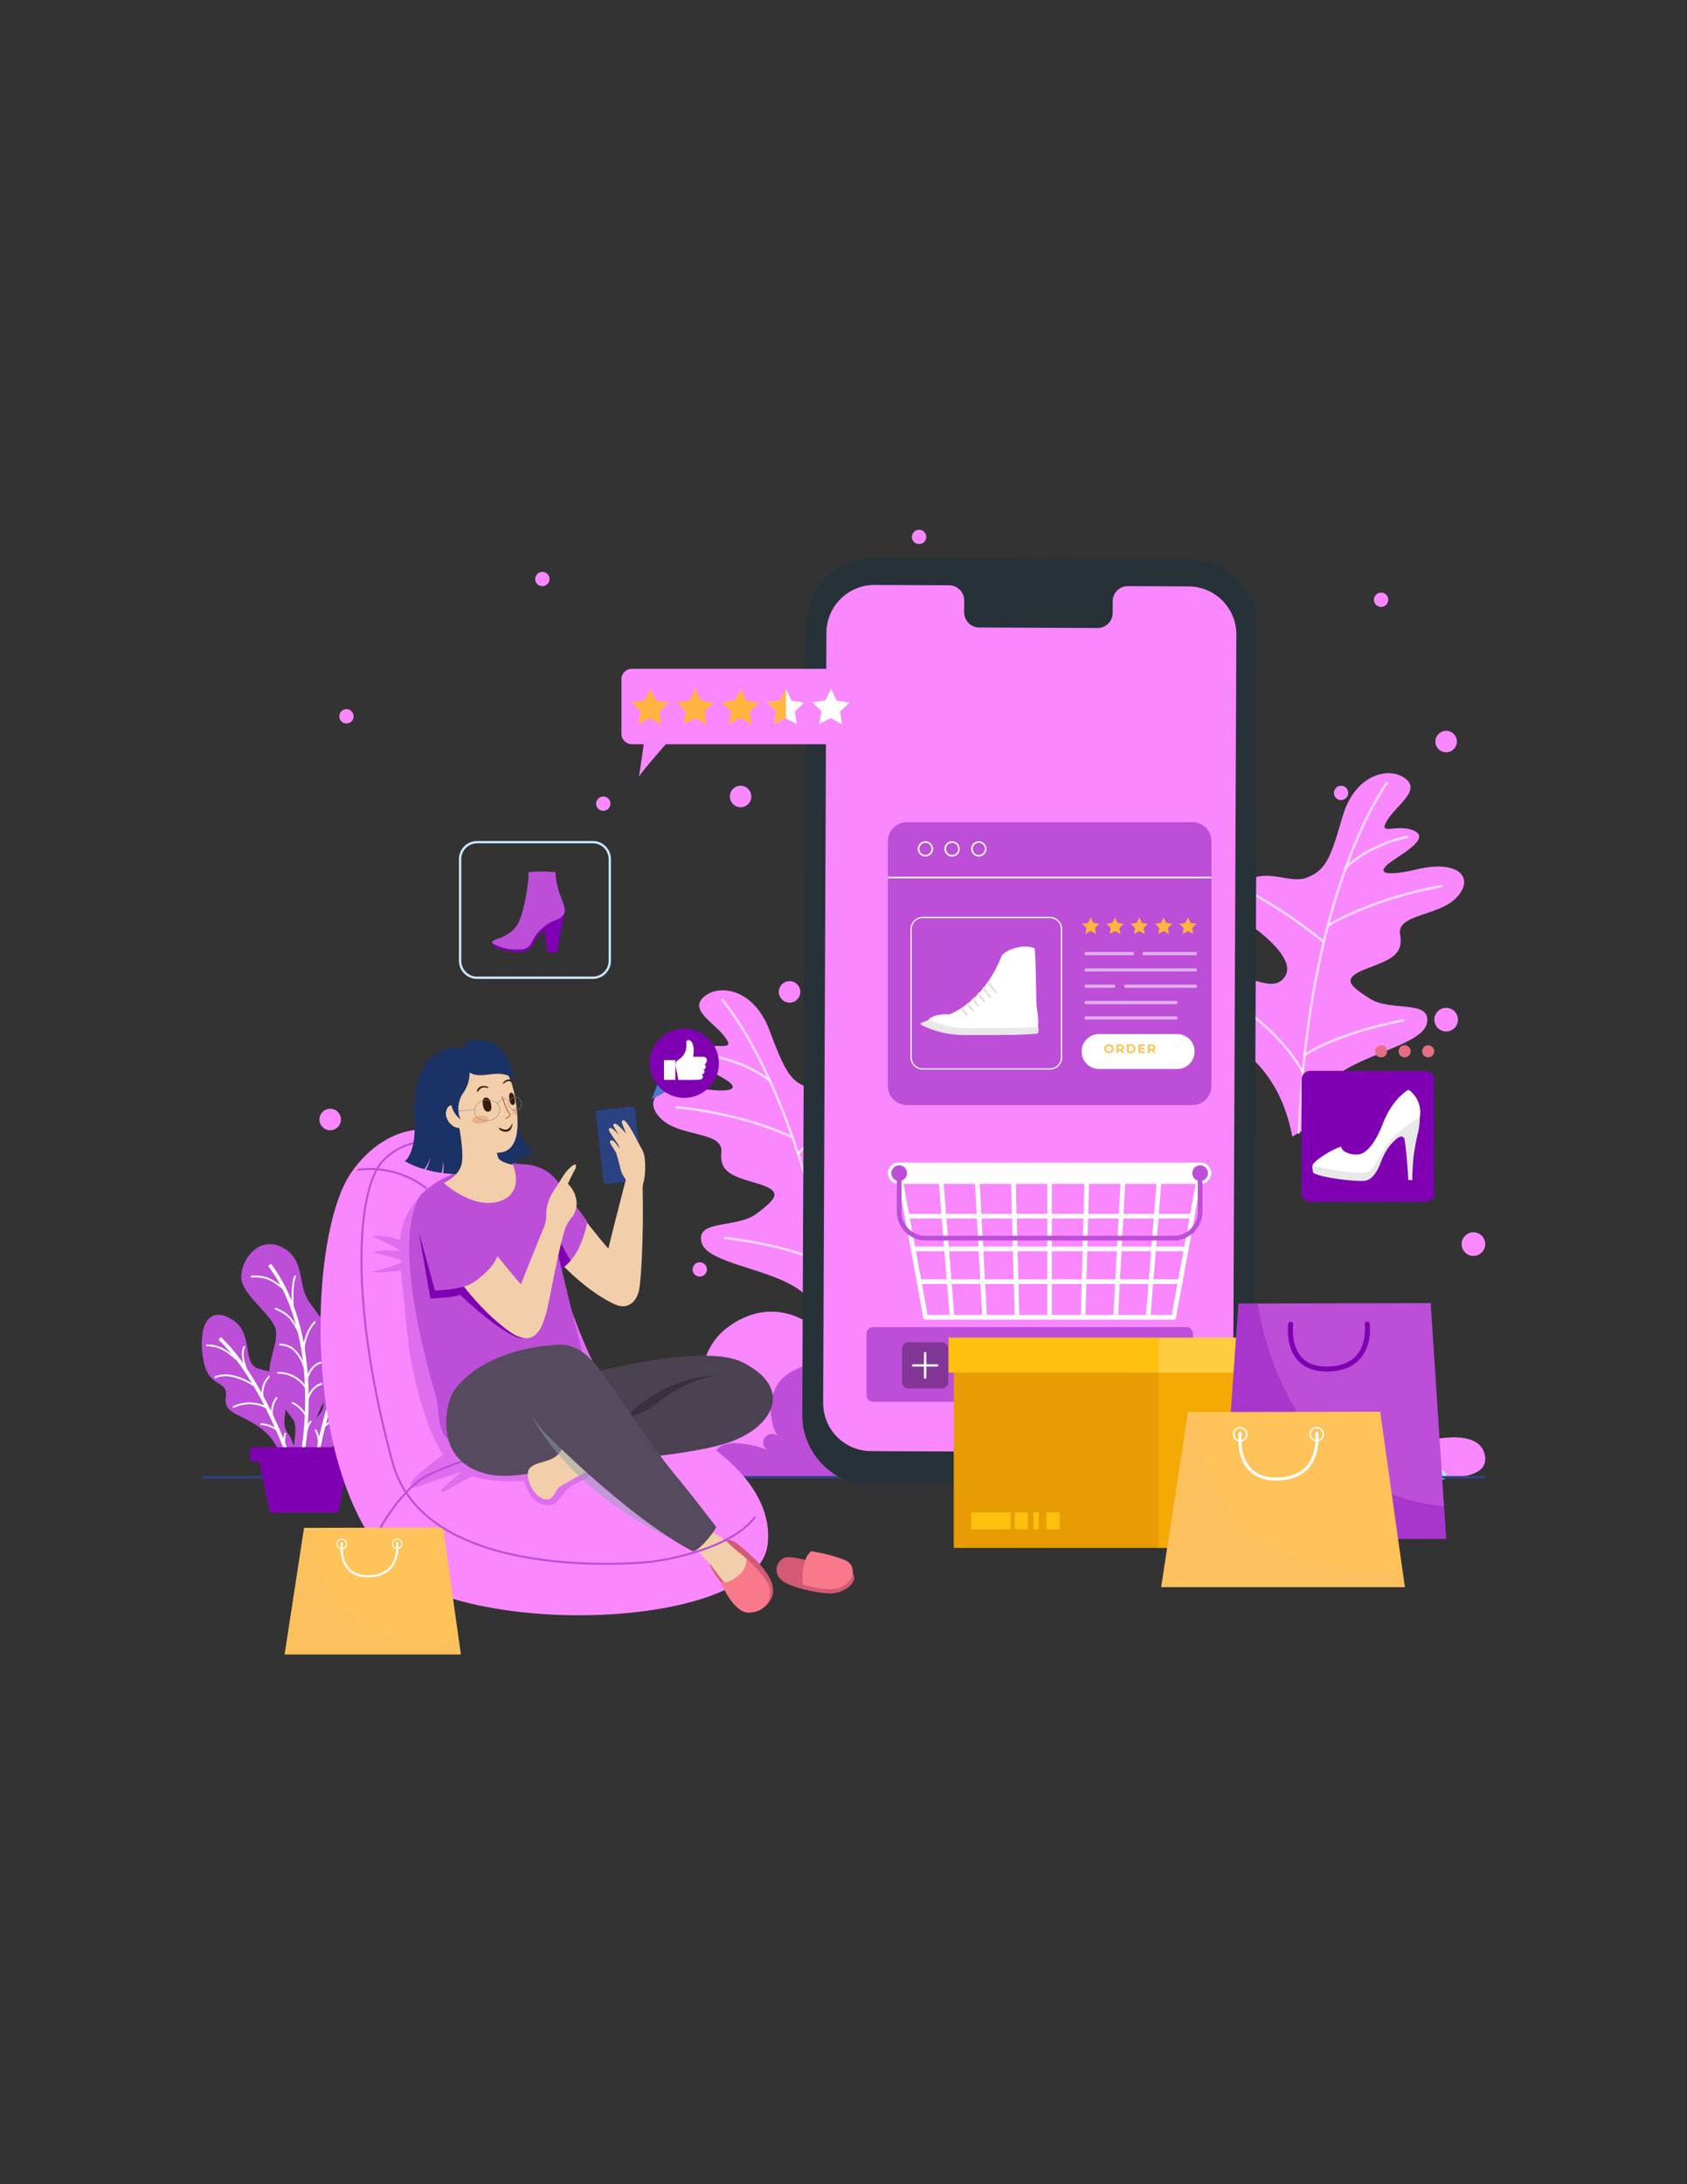 <?xml version="1.0" encoding="UTF-8"?>
<!DOCTYPE svg PUBLIC "-//W3C//DTD SVG 1.1//EN" "http://www.w3.org/Graphics/SVG/1.1/DTD/svg11.dtd">
<!-- Creator: CorelDRAW 2021 (64-Bit) -->
<svg xmlns="http://www.w3.org/2000/svg" xml:space="preserve" width="215.9mm" height="279.4mm" version="1.1" style="shape-rendering:geometricPrecision; text-rendering:geometricPrecision; image-rendering:optimizeQuality; fill-rule:evenodd; clip-rule:evenodd"
viewBox="0 0 21590 27940"
 xmlns:xlink="http://www.w3.org/1999/xlink"
 xmlns:xodm="http://www.corel.com/coreldraw/odm/2003">
 <rect x="0" y="0" width="21590" height="27940" fill="#333333" stroke="none"/>
 <defs>
  <style type="text/css">
   <![CDATA[
    .str5 {stroke:white;stroke-width:41.46;stroke-linecap:round;stroke-linejoin:round;stroke-miterlimit:22.926;stroke-opacity:0.549}
    .str6 {stroke:white;stroke-width:15.69;stroke-miterlimit:22.926}
    .str0 {stroke:#2A4282;stroke-width:31.43;stroke-miterlimit:22.926}
    .str7 {stroke:#C7E9FF;stroke-width:29.82;stroke-miterlimit:22.926}
    .str2 {stroke:white;stroke-width:45.64;stroke-miterlimit:22.926}
    .str3 {stroke:#BC4ED8;stroke-width:25.37;stroke-miterlimit:22.926}
    .str1 {stroke:white;stroke-width:22.83;stroke-miterlimit:22.926}
    .str4 {stroke:#FEFEF4;stroke-width:20.43;stroke-miterlimit:22.926}
    .str9 {stroke:#BC4ED8;stroke-width:59.64;stroke-linecap:round;stroke-miterlimit:22.926}
    .str11 {stroke:white;stroke-width:38.52;stroke-linecap:round;stroke-linejoin:round;stroke-miterlimit:22.926}
    .str15 {stroke:#858585;stroke-width:5.69;stroke-linecap:round;stroke-linejoin:round;stroke-miterlimit:22.926}
    .str8 {stroke:white;stroke-width:59.64;stroke-linecap:round;stroke-linejoin:round;stroke-miterlimit:22.926}
    .str12 {stroke:white;stroke-width:13.94;stroke-linecap:round;stroke-linejoin:round;stroke-miterlimit:22.926}
    .str10 {stroke:white;stroke-width:19.26;stroke-linecap:round;stroke-linejoin:round;stroke-miterlimit:22.926}
    .str13 {stroke:white;stroke-width:27.86;stroke-linecap:round;stroke-linejoin:round;stroke-miterlimit:22.926}
    .str14 {stroke:#381C0E;stroke-width:12.73;stroke-linecap:round;stroke-linejoin:round;stroke-miterlimit:22.926}
    .str16 {stroke:#BD633F;stroke-width:12.73;stroke-linecap:round;stroke-linejoin:round;stroke-miterlimit:22.926}
    .fil4 {fill:none;fill-rule:nonzero}
    .fil23 {fill:none;fill-rule:nonzero}
    .fil34 {fill:#1B3266;fill-rule:nonzero}
    .fil7 {fill:#263238;fill-rule:nonzero}
    .fil13 {fill:#2A4282;fill-rule:nonzero}
    .fil35 {fill:#381C0E;fill-rule:nonzero}
    .fil15 {fill:#38323F;fill-rule:nonzero}
    .fil14 {fill:#4A4251;fill-rule:nonzero}
    .fil26 {fill:#4F78D3;fill-rule:nonzero}
    .fil16 {fill:#564B5E;fill-rule:nonzero}
    .fil5 {fill:#7F00B2;fill-rule:nonzero}
    .fil1 {fill:#B8DFF2;fill-rule:nonzero}
    .fil2 {fill:#BC4ED8;fill-rule:nonzero}
    .fil12 {fill:#BFBFBF;fill-rule:nonzero}
    .fil33 {fill:#CCCCCC;fill-rule:nonzero}
    .fil17 {fill:#D35974;fill-rule:nonzero}
    .fil25 {fill:#E2E2E2;fill-rule:nonzero}
    .fil20 {fill:#E56E82;fill-rule:nonzero}
    .fil28 {fill:#E89C03;fill-rule:nonzero}
    .fil21 {fill:#E8E8E8;fill-rule:nonzero}
    .fil11 {fill:#F2CFAA;fill-rule:nonzero}
    .fil29 {fill:#F5A905;fill-rule:nonzero}
    .fil18 {fill:#F8798A;fill-rule:nonzero}
    .fil0 {fill:#F988FF;fill-rule:nonzero}
    .fil27 {fill:#FDFDFD;fill-rule:nonzero}
    .fil30 {fill:#FEC00D;fill-rule:nonzero}
    .fil31 {fill:#FECD40;fill-rule:nonzero}
    .fil22 {fill:#FFB53E;fill-rule:nonzero}
    .fil24 {fill:#FFC359;fill-rule:nonzero}
    .fil9 {fill:white;fill-rule:nonzero}
    .fil36 {fill:#D9592A;fill-rule:nonzero;fill-opacity:0.251}
    .fil8 {fill:black;fill-rule:nonzero;fill-opacity:0.302}
    .fil6 {fill:#7F00B2;fill-rule:nonzero;fill-opacity:0.302}
    .fil32 {fill:#EEBE6A;fill-rule:nonzero;fill-opacity:0.302}
    .fil10 {fill:#BC4ED8;fill-rule:nonzero;fill-opacity:0.439}
    .fil19 {fill:#89A5AF;fill-rule:nonzero;fill-opacity:0.478}
    .fil3 {fill:#F0FBFF;fill-rule:nonzero;fill-opacity:0.702}
   ]]>
  </style>
 </defs>
 <g id="Capa_x0020_1">
  <g>
   <path class="fil0" d="M15378.38 18835.56c1508.47,20.53 3222.15,61.62 3222.15,61.62 0,0 407.22,0 407.22,-228.86 0,-88.66 -32.04,-476.73 -1041.51,-159.6 70.99,-43.66 452.44,-187.64 304.72,-408.33 -93.29,-139.38 -278.39,-22.2 -342.74,30.82 113.06,-153.11 154.07,-810.18 -249.32,-1130.64 -603.25,-479.32 -1184.59,-66.41 -1293.81,159.2 -55.32,-221.4 -309.4,-389.1 -476.73,-430.64 -381.58,-94.75 -630.18,-66.68 -986.45,99.72 -125.99,58.84 -294.77,259.85 -378.54,370.89 -131.26,173.91 -151.69,405.21 -158.94,622.88 -5.42,163.44 -6.15,326.94 -2.18,490.49l996.13 522.45zm0 0l0 0 0 0z"/>
  </g>
  <g>
   <path class="fil1" d="M15156.18 18880.61l3295.31 44.98c36.86,0.48 153.06,-35.45 -47.15,-164.57 -169.57,-109.33 -705.59,-10.95 -705.59,-10.95 0,0 124.75,-50.01 124.2,-114.56 -5.17,-65.86 -47.09,-123.24 -108.25,-148.19 -46.47,-18.12 -95.98,-27.47 -145.88,-27.47 -14.74,0 -29.53,0.83 -44.17,2.45 -131.23,7.61 -260.89,36.59 -382.85,85.67 33.32,-20.09 53.73,-56.2 53.73,-95.17 0,-61.36 -49.76,-111.13 -111.13,-111.13 -26.12,0 -51.43,9.21 -71.43,26 82.34,-111.47 209.6,-605.58 -181.53,-823.33 -490.27,-272.92 -862.54,-48.31 -942.08,115.94 -40.27,-161.24 -225.29,-283.29 -347.13,-313.53 -277.81,-69 -458.89,-48.58 -718.29,72.58 -91.78,42.86 -214.68,189.26 -275.7,270.11 -95.54,126.66 -110.41,295.04 -115.68,453.58 -3.96,119.04 -4.5,238.1 -1.63,357.2l725.25 380.39zm0 0l0 0 0 0z"/>
  </g>
  <g>
   <path class="fil0" d="M11585.63 18835.56c-1508.47,20.53 -3222.15,61.62 -3222.15,61.62 0,0 -407.27,0 -407.27,-228.86 0,-88.66 32.09,-476.73 1041.56,-159.6 -71.04,-43.66 -452.44,-187.64 -304.72,-408.33 93.29,-139.38 278.39,-22.2 342.69,30.82 -113.03,-153.11 -154.07,-810.18 249.34,-1130.64 603.25,-479.32 1184.59,-66.41 1293.81,159.2 55.35,-221.4 309.4,-389.1 476.73,-430.64 381.61,-94.75 630.21,-66.68 986.45,99.72 126.05,58.84 294.83,259.85 378.57,370.89 131.21,173.91 151.69,405.21 158.88,622.88 5.43,163.44 6.15,326.94 2.19,490.49l-996.08 522.45zm0 0l0 0 0 0z"/>
  </g>
  <g>
   <path class="fil2" d="M11807.8 18880.61l-3295.31 44.98c-36.86,0.48 -153.06,-35.45 47.15,-164.57 169.57,-109.33 705.54,-10.95 705.54,-10.95 0,0 -124.75,-50.01 -124.14,-114.56 5.18,-65.86 47.09,-123.22 108.23,-148.18 46.52,-18.11 96,-27.47 145.92,-27.47 14.75,0 29.54,0.83 44.19,2.45 131.22,7.6 260.88,36.58 382.85,85.66 -33.38,-20.06 -53.84,-56.23 -53.84,-95.22 0,-61.36 49.76,-111.13 111.13,-111.13 26.14,0 51.49,9.24 71.5,26.05 -82.29,-111.47 -209.58,-605.58 181.58,-823.33 490.27,-272.92 862.54,-48.31 941.92,115.94 40.3,-161.24 225.35,-283.29 347.13,-313.53 277.81,-69 458.92,-48.58 718.34,72.58 91.78,42.86 214.66,189.26 275.67,270.11 95.59,126.66 110.46,295.04 115.7,453.58 3.97,119.04 4.51,238.1 1.64,357.2l-725.2 380.39zm0 0l0 0 0 0z"/>
  </g>
  <path class="fil0" d="M10614.85 17107.83c-2.78,2.78 30.82,-264.58 -330.89,-565.15 -366.66,-317.5 -1224.86,-365.76 -1304.82,-646.64 -82.81,-300.38 445.98,-179.2 700.03,-368.43 256.65,-193.91 345.25,-286.36 29.9,-383.65 -314.43,-91.78 -505.35,-138.32 -477.28,-404.1 28.2,-268.95 -512.74,-192.59 -757.24,-415.98 -252.7,-224.18 -76.73,-472.73 437.99,-405.55 504.48,78.63 531.47,-3.1 392.96,-96.26 -136.02,-92.18 -566.47,-271.3 -364.3,-389.97 207.41,-119.78 476.89,32.36 344.49,-155.31 -130.41,-188.86 -472.44,-350.36 -280.62,-522.05 191.64,-174.12 635,-111.13 837.25,411.72 196.98,520.7 265.56,667.25 504.61,746.28 232.54,80.54 484.93,-154.57 767.79,-18.31 280.17,139.51 196.32,412.96 3.49,580.65 -197.3,167.64 -532.16,505.99 -368.51,688.98 156.55,183.65 392.4,-40.01 650.88,-58.42 286.89,-20.45 582.77,253.23 278.53,612.3 -313.93,352.53 -768.35,609.34 -866.93,1487.88 -65.22,-33.91 -130.99,-66.58 -197.33,-97.99z"/>
  <path class="fil3" d="M10725.28 17176.67c-0.1,-0.01 -0.22,-0.01 -0.33,-0.01 -7.63,0 -14.08,-5.67 -15.06,-13.24 -375.92,-3113.03 -1466.03,-4350.01 -1476.98,-4362.13 -2.82,-2.84 -4.41,-6.69 -4.41,-10.7 0,-8.39 6.8,-15.19 15.19,-15.19 4.52,0 8.81,2.02 11.69,5.49 11.03,12.22 1107.6,1256.43 1484.68,4378.85 0.06,0.61 0.1,1.23 0.1,1.84 0,7.67 -5.73,14.14 -13.34,15.08 -0.26,0.01 -0.51,0.02 -0.77,0.02 -0.26,0 -0.51,-0.01 -0.77,-0.03l0 0.02z"/>
  <path class="fil3" d="M9858.93 13845.41c-0.16,0 -0.34,0 -0.52,0 -3.37,0 -6.64,-1.15 -9.26,-3.26 -359.83,-287.05 -808.09,-326.44 -812.56,-326.79 -7.89,-0.64 -13.98,-7.24 -13.98,-15.16 0,-0.39 0.02,-0.78 0.04,-1.16 0.42,-7.85 6.91,-14.01 14.77,-14.01 0.54,0 1.08,0.03 1.61,0.09 4.6,0.34 461.7,40.3 829.02,333.38 3.61,2.87 5.71,7.23 5.71,11.85 0,8.24 -6.58,14.97 -14.81,15.16l-0.02 -0.1z"/>
  <path class="fil3" d="M10214.4 14769.84c-0.11,-0.02 -0.24,-0.02 -0.36,-0.02 -3.98,0 -7.8,-1.59 -10.6,-4.42 -2.87,-2.83 -4.48,-6.7 -4.48,-10.73 0,-4.03 1.61,-7.9 4.47,-10.73 275.76,-266.76 577.6,-507.65 899.27,-716.96 2.38,-1.62 5.23,-2.46 8.14,-2.46 8.4,0 15.21,6.81 15.21,15.21 0,5.18 -2.64,10.01 -7,12.8 -319.62,207.83 -620.34,447.98 -894.07,712.95 -2.78,2.65 -6.58,4.28 -10.57,4.34l-0.01 0.02z"/>
  <path class="fil3" d="M10145.92 14565.6c-0.12,0 -0.25,0 -0.38,0 -2.21,0 -4.4,-0.48 -6.41,-1.41 -687.18,-324.01 -1474.15,-383.88 -1481.98,-384.41 -7.95,-0.59 -14.11,-7.22 -14.11,-15.2 0,-0.35 0.01,-0.7 0.04,-1.05 0.19,-7.87 6.63,-14.15 14.5,-14.15 0.57,0 1.14,0.03 1.7,0.1 7.94,0.53 800.5,60.85 1492.75,387.19 5.3,2.51 8.7,7.86 8.7,13.74 0,8.24 -6.57,14.97 -14.8,15.18l-0.01 0.01z"/>
  <path class="fil3" d="M10573.54 16192.55c-0.16,0 -0.34,0 -0.52,0 -2.47,0 -4.9,-0.62 -7.06,-1.81 -468.68,-254.82 -1279.39,-339.12 -1287.52,-339.94 -7.72,-0.79 -13.61,-7.3 -13.61,-15.08 0,-0.5 0.03,-1.01 0.08,-1.51 0.71,-7.72 7.18,-13.63 14.94,-13.63 0.55,0 1.1,0.03 1.65,0.09 8.18,0.79 824.87,85.65 1298.95,343.43 4.86,2.65 7.91,7.77 7.91,13.33 0,2.53 -0.64,5.03 -1.85,7.26 -2.57,4.77 -7.53,7.78 -12.96,7.86l-0.01 0z"/>
  <path class="fil3" d="M10612.99 16409.83c-0.1,-0.02 -0.23,-0.02 -0.35,-0.02 -2.11,0 -4.2,-0.45 -6.12,-1.33 -5.46,-2.42 -8.98,-7.84 -8.98,-13.82 0,-2.13 0.45,-4.23 1.32,-6.17 261.94,-587.93 875.77,-1022.75 881.91,-1027.03 2.53,-1.8 5.59,-2.77 8.72,-2.77 8.39,0 15.19,6.8 15.19,15.19 0,4.94 -2.41,9.58 -6.45,12.42 -6.14,4.29 -613.3,434.42 -871.72,1014.49 -2.36,5.37 -7.63,8.89 -13.5,9.03l-0.02 0.01z"/>
  <path class="fil0" d="M16728.1 14426.54c2.96,2.65 -51.78,-261.36 284.8,-589.73 340.2,-345.65 1191.84,-462.09 1249.18,-748.45 58.66,-306.04 -458.84,-143.14 -727.13,-311.52 -271.17,-172.75 -366.95,-257.94 -60.35,-379.81 306.18,-116.55 492.73,-178.14 443.65,-440.82 -49.53,-265.85 495.75,-232.83 721.7,-474.95 234.08,-243.6 38.84,-477.39 -468.89,-369.38 -496.62,118.53 -530.01,39.21 -399.52,-64.69 128.24,-102.68 543.11,-315.52 332.13,-417.7 -216.32,-102.87 -472.78,70.19 -355.76,-127.42 114.96,-198.68 443.02,-386.87 238.13,-542.77 -204.84,-158.27 -641.75,-60.09 -801.69,477.12 -154.91,534.72 -211.67,686.28 -443.6,784.07 -225.37,98.8 -495.7,-115.44 -766.82,42.92 -268.16,161.4 -162.77,427.28 42.78,579.04 210.03,151.39 570.76,462.02 422.2,657.46 -141.45,195.53 -394.23,-8.65 -653.52,-6.4 -287.58,2.46 -560.78,298.85 -228.92,632.57 341.05,326.39 814.49,546.15 982.69,1414.12 62.32,-39.1 125.3,-76.99 188.94,-113.66z"/>
  <path class="fil3" d="M16623.4 14504.06c7.78,-0.44 13.98,-6.7 14.31,-14.49 127,-3133.09 1115.06,-4452.94 1124.98,-4465.93 2.05,-2.64 3.16,-5.9 3.16,-9.25 0,-8.38 -6.79,-15.17 -15.17,-15.17 -4.7,0 -9.14,2.19 -12.01,5.91 -10.05,13.07 -1004.01,1340.62 -1131.31,4483.15 -0.01,0.23 -0.02,0.47 -0.02,0.7 0,8.14 6.41,14.83 14.54,15.18 0.06,-0.01 0.12,-0.01 0.18,-0.01 0.45,0 0.9,-0.04 1.34,-0.11l0 0.02z"/>
  <path class="fil3" d="M17221.84 11114.51c3.52,-0.21 6.89,-1.65 9.48,-4.06 336.02,-314.85 779.54,-389.73 783.93,-390.45 7.38,-1.16 12.8,-7.52 12.8,-14.98 0,-0.8 -0.06,-1.6 -0.19,-2.39 -0.98,-7.36 -7.27,-12.86 -14.69,-12.86 -0.92,0 -1.84,0.09 -2.75,0.26 -4.5,0.74 -456.99,76.94 -799.84,398.25 -3.05,2.88 -4.79,6.89 -4.79,11.09 0,3.85 1.46,7.55 4.08,10.37 2.9,3.06 6.93,4.79 11.14,4.79 0.27,0 0.55,-0.01 0.81,-0.02l0.02 0z"/>
  <path class="fil3" d="M16940.98 12064.21c8.02,-0.46 14.29,-7.11 14.29,-15.14 0,-4.44 -1.95,-8.66 -5.32,-11.53 -295.8,-243.47 -616.68,-460.08 -953.71,-642.92 -2.02,-1.46 -4.48,-2.08 -6.98,-2.08 -8.39,0 -15.19,6.8 -15.19,15.19 0,5.61 3.09,10.76 8.03,13.4 335.36,181.57 653.72,396.98 947.98,639.4 2.88,2.4 6.37,3.7 9.97,3.7 0.31,0 0.62,-0.01 0.93,-0.03l0 0.01z"/>
  <path class="fil3" d="M16993.1 11855.11c2.34,-0.12 4.63,-0.79 6.67,-1.94 659.18,-377.69 1438.88,-500.06 1446.66,-501.23 7.4,-1.1 12.89,-7.47 12.89,-14.96 0,-0.76 -0.06,-1.53 -0.17,-2.28 -0.75,-7.41 -6.98,-13.04 -14.42,-13.04 -0.95,0 -1.9,0.09 -2.83,0.28 -7.94,1.19 -793.14,124.35 -1457.17,504.85 -4.72,2.7 -7.63,7.73 -7.63,13.17 0,8.39 6.8,15.19 15.19,15.19 0.28,0 0.55,-0.01 0.83,-0.02l-0.02 -0.02z"/>
  <path class="fil3" d="M16696.37 13511.03c2.63,-0.17 5.19,-1.01 7.41,-2.44 446.91,-291.39 1248.3,-439.9 1256.35,-441.4 7.21,-1.31 12.45,-7.6 12.45,-14.93 0,-8.38 -6.79,-15.17 -15.17,-15.17 -0.91,0 -1.82,0.08 -2.71,0.24 -8.07,1.51 -815.47,151.08 -1267.35,445.82 -4.31,2.81 -6.92,7.6 -6.92,12.74 0,8.37 6.79,15.16 15.16,15.16 0.3,0 0.59,-0.01 0.89,-0.03l-0.11 0.01z"/>
  <path class="fil3" d="M16674.28 13730.68c2.24,-0.1 4.43,-0.72 6.4,-1.8 4.86,-2.65 7.89,-7.75 7.89,-13.29 0,-2.53 -0.63,-5.02 -1.84,-7.24 -307.82,-565.2 -954.41,-949.85 -960.89,-953.56 -2.33,-1.38 -5,-2.11 -7.72,-2.11 -8.4,0 -15.21,6.81 -15.21,15.21 0,5.38 2.85,10.37 7.48,13.1 6.46,3.76 645.93,384.23 949.85,941.92 2.68,4.79 7.75,7.78 13.25,7.78 0.26,0 0.53,-0.01 0.79,-0.02l0 0.01z"/>
  <line class="fil4 str0" x1="2582.23" y1="18897.18" x2="19007.77" y2= "18897.18" />
  <g>
   <path class="fil2" d="M3608.55 18727.92c-24.02,-184.04 -123.02,-350.1 -273.27,-458.91 -257.7,-194.39 -477.41,-174.63 -444.92,-399.89 32.49,-225.26 -210.03,-102.08 -282.2,-444.24 -72.17,-342.16 -2.91,-735.04 328.37,-565.89 331.28,169.15 145.97,576.32 368.22,647.75 222.25,71.43 359.2,22.25 361.53,317.5 2.33,295.25 -75.06,389.52 25.96,523.29 101.02,133.77 105.65,422.12 105.65,422.12l-189.34 -41.73zm0 0l0 0 0 0z"/>
  </g>
  <path class="fil4 str1" d="M3168.17 17562.2c-64.14,-162.43 -78.9,-250.53 -41.09,-341.31"/>
  <path class="fil4 str1" d="M3365.76 17898.14c-27.2,-139.25 23.81,-245.82 96.86,-304.54"/>
  <path class="fil4 str1" d="M3487.53 18140.12c-27.2,-139.25 23.81,-245.82 96.81,-304.54"/>
  <path class="fil4 str1" d="M3643.6 18507.34c-5.02,-23.59 -7.57,-47.65 -7.57,-71.76 0,-36.08 5.73,-72.03 16.91,-106.31"/>
  <path class="fil4 str1" d="M3292.85 17748.83c-96.73,-62.52 -345.39,-221.27 -546.34,-127.32"/>
  <path class="fil4 str1" d="M3431.65 18026.09c-40.14,-50.64 -252.44,-125.92 -450.14,-24.77"/>
  <path class="fil4 str1" d="M3569.76 18319.83c-34.61,-54.56 -173.38,-112.92 -236.64,-99.7"/>
  <path class="fil4 str2" d="M3714.78 18716.41c-42.78,-175.1 -410.66,-1133.29 -903.71,-1595.81"/>
  <path class="fil4 str1" d="M3108.56 17452.47c-154.73,-120.09 -258.58,-250.24 -471.67,-241.72"/>
  <g>
   <path class="fil2" d="M3967.96 18749.46c0,0 -153.99,-317.79 -49.9,-470.75 104.09,-152.96 261.01,-188.83 215.98,-395 -45.03,-206.17 -226.83,-386.48 -157.29,-596.4 69.54,-209.92 408.41,-179.41 493.92,-355.71 85.51,-176.3 89.27,-374.02 290.88,-319.33 201.61,54.69 380.39,301.36 165.13,545.76 -215.26,244.4 -200.82,292.13 -188.2,467.62 12.62,175.49 -338.67,275.99 -382.96,416.59 -44.29,140.6 119.46,299.32 14.13,371.69 -105.33,72.37 -250.9,203.17 -243.58,380.26l-158.11 -44.73zm0 0l0 0 0 0z"/>
  </g>
  <path class="fil4 str1" d="M4435.08 17369.31c32.41,-171.61 30.32,-260.91 -23.81,-342.98"/>
  <path class="fil4 str1" d="M4294.82 17723.33c0.48,-141.84 -55.56,-413.09 -138.27,-456.99"/>
  <path class="fil4 str1" d="M4207.43 18003.84c0.45,-141.9 -45.77,-350.04 -128.56,-393.94"/>
  <path class="fil4 str1" d="M4079.37 18461.65c0.06,-2.42 0.1,-5.01 0.1,-7.48 0,-57.93 -14.75,-115.03 -42.76,-165.69"/>
  <path class="fil4 str1" d="M4347.69 17576.09c87.63,-144.54 176.69,-233.76 449.95,-327.79"/>
  <path class="fil4 str1" d="M4240.48 17889.7c29.85,-57.31 206.38,-216.96 395.39,-200.79"/>
  <path class="fil4 str1" d="M4123.06 18290.2c23.81,-60.14 148.96,-143.56 213.6,-142.48"/>
  <path class="fil4 str2" d="M4049.69 18699.69c9.05,-179.92 255.75,-1284.23 652.86,-1831.31"/>
  <path class="fil4 str1" d="M4472.83 17250.3c129.35,-147.13 206.82,-294.51 417.7,-326.26"/>
  <g>
   <path class="fil2" d="M3729.36 18639.16c0,0 94.11,-365.36 27.68,-470.59 -66.43,-105.23 -271.09,-304.38 -304.38,-536.95 -33.29,-232.57 105.2,-426.3 77.52,-614.49 -27.68,-188.19 -442.89,-453.97 -442.89,-680.96 0,-226.99 224.55,-531.47 521.92,-382.01 297.37,149.46 197.78,465.06 336.18,680.96 138.4,215.9 597.96,686.51 348.77,1051.88 -249.19,365.37 -337.69,642.54 -293.42,885.98l-271.38 66.18zm0 0l0 0 0 0z"/>
  </g>
  <path class="fil4 str1" d="M3883.16 17291.61c8.92,-174.44 79.56,-318.06 151.61,-385.02"/>
  <path class="fil4 str1" d="M3921.6 17664.99c32.97,-138.01 101.55,-213.86 192.3,-237.04"/>
  <path class="fil4 str1" d="M3746.45 16737.36c-3.39,-157.08 -10.11,-314.17 32.7,-418.91"/>
  <path class="fil4 str1" d="M3928.14 17935.65c32.94,-138.01 105.57,-213.86 196.32,-237.04"/>
  <path class="fil4 str1" d="M3914.14 18343.32c16.03,-67.02 31.51,-128.22 68.16,-166.98"/>
  <path class="fil4 str1" d="M3911.71 17527.67c-45.96,-118.8 -115.31,-330.73 -337.16,-328.45"/>
  <path class="fil4 str1" d="M3929.2 17786.35c-15.53,-62.73 -158.99,-235.66 -380.81,-225.5"/>
  <path class="fil4 str1" d="M3921.6 18133.3c-8.86,-64 -122.11,-174.63 -185.21,-188.78"/>
  <path class="fil4 str2" d="M3878.21 18554.33c33.6,-177.11 217.88,-1517.04 -427.62,-2373.95"/>
  <path class="fil4 str1" d="M3842.65 17075.76c-91.07,-173.41 -124.2,-257.86 -321.65,-338.4"/>
  <path class="fil4 str1" d="M3647.52 16497.46c-156.82,-117.4 -223.04,-179.39 -435.95,-167.11"/>
  <g>
   <polygon class="fil5" points="4461.75,18696.15 4455.51,18728.24 4328.03,19347.84 3451.68,19347.84 3324.2,18728.24 3317.96,18696.15 "/>
   <polygon class="fil6" points="4461.75,18696.15 4455.51,18728.24 3324.2,18728.24 3317.96,18696.15 "/>
   <path class="fil5" d="M3230.7 18512.05l1318.33 0c17.55,-0.01 31.77,14.21 31.77,31.74l-0.02 120.92c0.02,17.53 -14.2,31.75 -31.73,31.75l-1318.35 0c-17.52,0 -31.74,-14.22 -31.74,-31.75l-0.01 -120.91c0.01,-17.54 14.23,-31.76 31.76,-31.76z"/>
  </g>
  <path class="fil7" d="M15165.97 18999.73l-4020.11 0c-484.19,-2.22 -880.64,-415.08 -878.6,-899.27l42.65 -10092.8c2.04,-482.87 394.13,-873.25 877.01,-873.25 1.28,0 2.78,0 4.07,0l4025.82 18.52c482.6,2.14 872.85,394.32 872.85,876.96 0,1.18 0,2.57 0,3.75l-42.7 10092.88c-1.93,482.76 -394.09,873.21 -876.94,873.21 -1.28,0 -2.78,0 -4.07,0l0.02 0z"/>
  <path class="fil0" d="M15211 7501.31l-780.52 -3.6c-105.69,1.92 -190.36,88.19 -190.36,193.89 0,1.11 0.02,2.27 0.02,3.36l-0.64 141.61c0.02,1.12 0.04,2.28 0.04,3.42 0,105.7 -84.71,191.94 -190.38,193.84l-1521.35 -7.04c-105.03,-2.85 -188.74,-88.88 -188.74,-193.96 0,-1.68 0.05,-3.41 0.07,-5.07l0.61 -141.55c0.01,-1.64 0.06,-3.37 0.06,-5.03 0,-105.1 -83.71,-191.13 -188.76,-194l-274.53 -1.27 -683.15 -3.15c-0.89,0 -1.94,0 -2.84,0 -338.15,0 -612.79,273.45 -614.14,611.6l-41.67 9851.31c0,0.74 0,1.72 0,2.54 0,338.03 273.31,612.7 611.34,614.2l4017.78 18.52c0.9,0.01 1.87,0.01 2.77,0.01 338.18,0 612.78,-273.39 614.2,-611.58l41.62 -9851.36c0,-0.82 0,-1.72 0,-2.54 0,-338.08 -273.37,-612.73 -611.45,-614.15l0.02 0z"/>
  <path class="fil2" d="M11174.86 16976.06l4007.22 0c47.1,-0.01 85.3,38.19 85.3,85.29l0 785.22c0,47.08 -38.2,85.28 -85.3,85.28l-4007.22 0.02c-47.1,-0.02 -85.3,-38.22 -85.3,-85.32l0 -785.18c0,-47.12 38.2,-85.32 85.3,-85.32z"/>
  <path class="fil8" d="M11626.53 17170.16l426.25 0c45.64,-0.02 82.66,37 82.66,82.64l-0.01 426.26c0.01,45.62 -37.01,82.64 -82.65,82.64l-426.25 0.02c-45.64,-0.02 -82.66,-37.04 -82.66,-82.68l0.01 -426.22c-0.01,-45.66 37.01,-82.68 82.65,-82.68z"/>
  <path class="fil9" d="M11839.65 17637.55c-8.36,-0.02 -15.15,-6.81 -15.15,-15.18l0 -312.87c0,-0.21 -0.01,-0.42 -0.01,-0.63 0,-8.37 6.79,-15.16 15.16,-15.16 8.37,0 15.16,6.79 15.16,15.16 0,0.21 -0.01,0.42 -0.01,0.63l0 312.76c0,0.04 0,0.07 0,0.11 0,8.36 -6.77,15.15 -15.13,15.16l-0.02 0.02z"/>
  <path class="fil9" d="M11993.32 17481.1l-307.36 0c-8.11,-0.35 -14.52,-7.03 -14.52,-15.16 0,-8.12 6.41,-14.81 14.53,-15.15l307.35 0.02c0.23,-0.02 0.44,-0.03 0.65,-0.03 8.37,0 15.16,6.79 15.16,15.16 0,8.37 -6.79,15.16 -15.16,15.16 -0.21,0 -0.42,-0.01 -0.63,-0.01l-0.02 0.01z"/>
  <path class="fil9" d="M12654.25 17522.14l-104.37 0 -21.64 49.11 -28.87 -0.01 88.93 -196.43 27.77 0.01 89.24 196.43 -29.44 -0.01 -21.62 -49.1zm-9.81 -22.47l-42.33 -96.26 -42.33 96.26 84.66 0z"/>
  <path class="fil9" d="M12734.66 17374.82l82.82 0c2.51,-0.2 5.06,-0.3 7.57,-0.3 54.39,0 98.5,44.11 98.5,98.5 0,54.39 -44.11,98.5 -98.5,98.5 -2.51,0 -5.06,-0.1 -7.56,-0.29l-82.83 0.01 0 -196.42zm163.94 171.98c2.07,0.15 4.18,0.24 6.26,0.24 40.91,0 74.08,-33.17 74.08,-74.08 0,-40.91 -33.17,-74.08 -74.08,-74.08 -2.08,0 -4.19,0.09 -6.26,0.26l-53.05 0.02 0 147.64 53.05 0z"/>
  <path class="fil9" d="M12966.49 17374.82l82.81 0c2.51,-0.2 5.06,-0.3 7.57,-0.3 54.39,0 98.5,44.11 98.5,98.5 0,54.39 -44.11,98.5 -98.5,98.5 -2.51,0 -5.06,-0.1 -7.56,-0.29l-82.82 0.01 0 -196.42zm163.93 171.98c2.07,0.15 4.18,0.24 6.26,0.24 40.91,0 74.08,-33.17 74.08,-74.08 0,-40.91 -33.17,-74.08 -74.08,-74.08 -2.08,0 -4.19,0.09 -6.26,0.26l-53.04 0.02 0 147.64 53.04 0z"/>
  <polygon class="fil9" points="13313.2,17399.21 13245.84,17399.21 13245.84,17374.82 13408.34,17374.82 13408.34,17399.21 13340.98,17399.21 13340.98,17571.19 13313.2,17571.19 "/>
  <path class="fil9" d="M13420.2 17473c-0.03,-1.31 -0.07,-2.64 -0.07,-3.95 0,-57.69 46.79,-104.48 104.48,-104.48 57.69,0 104.48,46.79 104.48,104.48 0,57.59 -46.61,104.33 -104.2,104.48 -1.6,0.07 -3.23,0.12 -4.84,0.12 -55.14,0 -99.85,-44.71 -99.85,-99.85 0,-0.27 0,-0.54 0,-0.8zm285.43 100.55c0,-0.29 0,-0.57 0,-0.84 0,-42.15 -34.18,-76.33 -76.33,-76.33 -42.15,0 -76.33,34.18 -76.33,76.33 0,42.15 34.18,76.33 76.33,76.33 0.08,0 0.18,0 0.26,0 0.77,0.02 1.57,0.04 2.35,0.04 40.72,0 73.74,-33.02 73.74,-73.74 0,-0.6 -0.01,-1.22 -0.02,-1.81l0 0.02z"/>
  <path class="fil9" d="M13731.69 17473c0,-0.43 -0.01,-0.87 -0.01,-1.29 0,-54.88 44.5,-99.38 99.38,-99.38 1.58,0 3.18,0.04 4.74,0.11 1.26,-0.05 2.55,-0.07 3.82,-0.07 26.83,0 52.51,11.12 70.85,30.69l-18.28 17.67c-13.78,-14.85 -33.14,-23.3 -53.41,-23.3 -0.61,0 -1.26,0.02 -1.87,0.03 -0.46,-0.01 -0.94,-0.02 -1.41,-0.02 -41.7,0 -75.51,33.81 -75.51,75.51 0,41.7 33.81,75.51 75.51,75.51 0.47,0 0.95,-0.01 1.41,-0.01 0.51,0.01 1.03,0.02 1.54,0.02 20.42,0 39.93,-8.56 53.74,-23.59l18.28 17.7c-18.45,19.7 -44.27,30.91 -71.27,30.91 -1.23,0 -2.47,-0.04 -3.68,-0.07 -1.52,0.06 -3.06,0.11 -4.57,0.11 -54.82,0 -99.27,-44.45 -99.27,-99.27 0,-0.41 0.01,-0.87 0.01,-1.27l0 0.01z"/>
  <path class="fil9" d="M14071.15 17522.14l-104.4 0 -21.64 49.11 -28.87 -0.01 88.95 -196.43 27.78 0.01 89.24 196.43 -29.44 -0.01 -21.62 -49.1zm-9.84 -22.47l-42.33 -96.26 -42.33 96.26 84.66 0z"/>
  <path class="fil9" d="M14282.87 17571.24l-42.33 -60.33c-3.89,0.26 -8.12,0.56 -12.33,0.56l-48.63 0 0 59.8 -28.05 0 0 -196.43 76.73 0c51.09,0 82.02,25.82 82.02,68.45 0.05,0.94 0.08,1.93 0.08,2.89 0,27.03 -17.51,50.95 -43.27,59.12l46.57 65.96 -30.79 -0.02zm26.56 -255.93c0,-28.02 -18.81,-44.05 -54.72,-44.05l-47.62 0 0 88.42 47.63 0c35.9,0 54.72,-16.27 54.72,-44.37l-0.01 0z"/>
  <polygon class="fil9" points="14391.93,17399.21 14324.57,17399.21 14324.57,17374.82 14487.05,17374.82 14487.05,17399.21 14419.71,17399.21 14419.71,17571.19 14391.93,17571.19 "/>
  <path class="fil0" d="M9822.87 19764.82c-115.54,912.55 -2808.26,1152.5 -4246.22,613.83 -1734.61,-649.29 -1712.38,-4465.64 -1084.21,-5375.46 438.23,-634.87 1226.37,-845.37 1946.2,-0.53 159.82,191.65 298.64,401.14 412.79,622.75 418.23,790.92 648.73,2092.3 1246.93,2427.76l604.31 206.03c0,0 19.95,9.45 54.95,28.92 238.26,127.82 1166.39,680.8 1065.29,1476.82l-0.04 -0.12z"/>
  <path class="fil10" d="M8702.6 18259.05l-604.31 -206.03c-598.22,-335.49 -828.7,-1636.84 -1246.93,-2427.76 -114.1,-221.48 -252.92,-430.97 -412.65,-622.47 -461.01,25.56 -429.39,-21.72 -429.39,-21.72 0,0 -747.02,142.88 -871.41,758.56 -12.19,40.51 -18.41,82.84 -18.41,125.33 0,1.23 0,2.52 0,3.75 -86.57,-53.55 -334.25,-70.67 -345.02,-57.52 -15.64,19.13 222.25,83.34 344.81,195.58 0,0 -225.64,-30.11 -348.77,15.05 119.24,24.57 237.03,57.33 351.85,97.37 114.82,40.04 -391.58,149.75 -348.32,156.1 64.24,9.23 358.03,-22.38 358.03,-22.38 16.72,228.6 48.95,454.47 84.67,842.83 36.72,400.79 215.4,1152.02 452.78,1513.89 -107.65,75.38 -211.35,158.08 -309.48,245.07 -175.84,157.4 -104.11,204.81 20.88,152.74 124.99,-52.07 522.05,-179.65 522.05,-179.65 0,0 -279.06,230.98 -258.23,255.61 20.83,24.63 279.43,-150.28 407.22,-196.19l0.34 -0.19c193.6,58.55 430.45,70.86 655.48,55.8 41.59,131.68 112.58,313.06 304.67,312.21 156.47,-0.71 171.42,-179.76 326.31,-261.54 420.34,-221.85 1025.05,-517.1 1240.58,-527.66 130.49,-6.09 172.19,-87.74 178.28,-177.69 -35.03,-19.55 -54.98,-29 -54.98,-29l-0.05 -0.09z"/>
  <path class="fil4 str3" d="M6354.42 18487.28c-220.93,148.51 -675.83,273.24 -909.9,399.94 -234.07,126.7 -544.67,542.95 -638.84,791.95"/>
  <path class="fil4 str3" d="M5458.49 15201.79c-207.05,-160.85 -461.94,-248.31 -724.19,-248.31 -54.03,0 -108.07,3.75 -161.53,11.1"/>
  <path class="fil11" d="M7925.14 16094.37c-97.34,-12.73 -638.47,-760.47 -830.02,-988.3 -125.33,-149.04 -319.78,-168.91 -319.78,-168.91 -145.52,124.35 -174.25,381.13 -87.31,546.29 364.15,692.2 941.12,1096.96 1166.36,1194.17 -175.07,-234.45 70.75,-583.25 70.75,-583.25z"/>
  <path class="fil2" d="M7512.82 15622.46c0,80.01 -60.54,245.51 -101.04,333.38 -27.65,61.96 -64.64,119.5 -109.44,170.47 -46.5,52.17 -99.5,98.85 -157.14,138.36 -11.67,8.86 -156.63,-317.74 -182.72,-351.08 -1.67,-1.64 -2.78,-2.65 -3.36,-2.65 -19.96,-6.24 -38.51,-16.47 -54.42,-30.05 -33.87,-24.98 -67.2,-51.65 -100.54,-78.32 -29.54,-21.65 -54.53,-49.08 -73.31,-80.55 -13.52,-33.76 -20.49,-69.83 -20.49,-106.21 0,-13.14 0.94,-26.31 2.72,-39.31l-7.78 -680.96c161.79,2.18 314.67,75.46 417.7,200.22 25.92,32.18 50.56,66.15 72.68,101.05 98.85,148.99 218.25,277.26 317.1,425.56l0.04 0.09z"/>
  <g>
   <path class="fil12" d="M8023.81 14067.08l-37.12 497.55 37.12 -497.55zm0 0l0 0 0 0z"/>
  </g>
  <path class="fil13" d="M7663.76 14201.75l416.72 -46.78c23.29,-2.62 44.28,14.14 46.9,37.41l96.55 860.13c2.63,23.27 -14.12,44.26 -37.4,46.87l-416.73 46.8c-23.26,2.6 -44.25,-14.15 -46.87,-37.42l-96.58 -860.13c-2.6,-23.27 14.15,-44.26 37.43,-46.88z"/>
  <path class="fil11" d="M8249.42 14805.92c5.34,40.56 8.18,81.84 8.18,122.89 0,58.4 -5.67,117.03 -16.56,174.3 -0.61,0.98 -0.45,1.8 -0.79,2.3 -0.16,1.78 -0.5,3.56 -0.93,5.3 -9.7,29.09 -14.76,59.6 -14.79,90.29 13.23,532.69 -14.92,1133.63 -43.84,1292.62 -29.98,164.68 -159.68,274.24 -326.34,184.02 -133.91,-72.52 -172.85,-238.57 -172.85,-238.57 65.06,-361.39 328.08,-1341.07 328.08,-1349.38 -145.52,-187.25 -52.57,-368.25 47.15,-464.48 13.94,-15.05 33.55,-23.6 54.06,-23.6 6.63,0 13.24,0.9 19.63,2.66 6.39,1.76 94.51,54.32 119.01,201.64l-0.01 0.01z"/>
  <path class="fil14" d="M6672.02 17810.45c0,0 2189.72,-708.1 2832.13,-383.88 642.41,324.22 401.66,796.58 -113.77,1001.42 -482.68,191.74 -1628.51,254.29 -1628.51,254.29l-1089.85 -871.83z"/>
  <path class="fil15" d="M8332.1 18012.78c0,0 408.2,-372.35 857.25,-416.37 0,0 -492.84,-22.25 -979.17,351.16 -486.33,373.41 121.92,65.22 121.92,65.22l0 -0.01z"/>
  <path class="fil5" d="M7302.34 16126.22c-46.4,52.16 -99.5,98.83 -157.13,138.34 -11.67,8.86 -156.63,-317.74 -182.72,-351.08 1.11,-243.26 3.89,-474.87 3.89,-474.87 0,0 164.91,398.25 335.99,687.63l-0.03 -0.02z"/>
  <path class="fil2" d="M5737.49 18412.27c211.67,118 195,-405.02 233.49,-398.94 414.15,68.55 1450.68,-224.71 1579.06,-396.05 -90.94,-179.33 -551.42,-2217.98 -584.91,-2271.61 -134.17,-215 -123.06,-381.32 -191.32,-444.82 -197.25,-15.05 -227.54,-25.88 -290.8,-29.58 25.24,105.83 91.2,333.72 -75.54,448.6 -345.6,26.17 -556.52,-327.85 -556.52,-327.85 0,0 -239.55,100.36 -363.35,200.47 -39.69,32.23 -109.7,84.67 -144.2,160.07 -274.29,599.28 49.72,1867.46 236.54,2511.74 49.61,170.58 4.84,433.39 157.56,547.95l-0.01 0.02z"/>
  <path class="fil5" d="M5359.96 15765.86l148.17 843.76c0,0 277.81,-5.82 379.54,-46.28 0,0 612.56,583.83 817.72,555.63 205.16,-28.2 -477.52,-1003.33 -477.52,-1003.33l-867.91 -349.78z"/>
  <path class="fil11" d="M6782.73 16577.55c-68.26,-114.51 -398.44,-434.23 -777.69,-1010.52 -107.05,-162.64 -311.6,-185.76 -311.6,-185.76 -156.47,110.28 -120.36,459 -38.36,626.64 308.95,631.8 896.04,1080.27 981.1,1087.78 -152.43,-249.66 146.55,-518.13 146.55,-518.13l0 -0.01z"/>
  <path class="fil11" d="M7329.38 15560.15c0,0.45 -0.45,0.87 -0.85,1.32 -46.31,49.09 -81.18,107.95 -101.95,172.19 -135.18,474.95 -205.63,1032.19 -267.55,1155.94 0,0 -106.79,446.09 -483.26,94.4 -9.71,-79.38 373.54,-1012.77 490.8,-1299.24 16.7,-43.7 25.28,-90.17 25.28,-136.98 0,-5.86 -0.19,-11.82 -0.42,-17.63 -3.41,-169.33 106.44,-348.83 208.28,-414.66 51.96,-33.58 278.66,216.4 129.67,444.63l0 0.03z"/>
  <path class="fil2" d="M5447.74 15233.78c0,0 -212.62,151.26 -94.3,511.28 35.93,109.41 212.57,763.56 212.57,763.56 0,0 353.59,-5.69 497.73,-106.39 296.07,-206.82 312.21,-368.25 312.21,-368.25 0,0 -128.88,-155.31 -221.8,-287.05 -55.32,-78.45 79.56,-51.22 79.56,-51.22l-212.49 -480.32 -573.48 18.39z"/>
  <path class="fil16" d="M8201.16 18605.1l-978.67 133.54c0,0 -593.62,202.72 -969.91,121.1 -739.35,-160.34 -543.64,-943.72 -434.95,-1084.21 445.51,-575.79 1350.78,-573.3 1350.78,-573.3l1032.75 1402.87z"/>
  <path class="fil17" d="M9230.65 20241.29c0,0 -263.08,-285.12 -133.85,-455.8 129.23,-170.68 285.43,-90.91 401.13,10.9 115.7,101.81 610.98,495.25 290.49,752.77l-557.77 -307.87z"/>
  <g>
   <path class="fil11" d="M8885.98 19403.22c48.74,57.07 103.07,110.46 161.02,158.2 21.17,15.88 145.68,77.47 213.15,124.67 71.83,50.27 88.34,87.31 163.88,145.52 90.73,70.01 166.05,135.76 182.56,172.61 47.15,104.51 -209.5,278.71 -282.34,277.31 -54.16,-1.11 -226.09,-275.48 -264.77,-306.63 -45.3,-36.51 -89.27,-94.11 -153.91,-174.04 -119.83,-148.17 -309.56,-247.81 -309.56,-247.81l289.97 -149.83zm0 0l0 0 0 0z"/>
  </g>
  <path class="fil18" d="M9352.15 20219.91c0,0 213.28,-91.52 200,-281.04 0,0 212.75,180.45 283.1,331.79 70.35,151.34 -19.55,358.14 -256.51,357.77 -202.17,-0.34 -357.48,-397.91 -357.48,-397.91 0,0 46.38,27.6 130.89,-10.61z"/>
  <path class="fil11" d="M8345.59 18574.36l-412.75 -244.13c-74.01,34.35 -151.34,62.39 -230.36,83.3 -37.31,7.94 -93.95,14.39 -153.99,23.81 -33.01,-7.51 -66.84,-11.25 -100.61,-11.25 -35.06,0 -70.11,4.08 -104.22,12.06 -131.92,31.62 -101.76,54.21 -199.76,163.54 -98,109.33 -297.74,92.37 -369.36,186.53 -71.62,94.16 60.3,391.98 222.25,391.98 86.81,0 106.71,-103.66 154.52,-148.88 47.81,-45.22 432.51,-244.71 432.51,-244.71l0 -0.34c42.47,-18.71 90.28,-42.97 149.54,-72.39 185.37,-92 612.25,-139.51 612.25,-139.51l-0.02 -0.01z"/>
  <path class="fil19" d="M6780.79 18075.49c651.99,1194.25 2019.72,1701.27 2019.72,1701.27 0,0 -1265.48,-1464.55 -1806.95,-1880.82 -189.34,-145.57 -302.97,14.42 -212.78,179.55l0.01 0z"/>
  <path class="fil16" d="M8857.54 19839.78c63.5,33.42 289.82,-242.78 307.9,-309.4 0,0 -358.09,-464.45 -472.44,-599.81 -338.32,-400.53 -672.04,-933.26 -978.96,-1357.58 -149.89,-207.35 -367.77,-439.76 -659.58,-351.68 -239.29,72.23 -387.09,343.51 -370.76,561.71 16.33,218.2 152.85,392.01 292.36,549.46 -0.08,0.08 1051.98,1070.5 1881.48,1507.3z"/>
  <path class="fil11" d="M8200.97 14677.36l-86.17 -164.04c0,0 -104.51,-198.76 -141.55,-183.49 -21.91,9 -17.62,29.1 1.46,76.46 0,0 21.67,54.66 40.14,97.58 -39.82,-46.94 -128.64,-146.21 -154.33,-129.22 -19.74,13.07 -11.69,32.04 16.06,74.74 0,0 23.18,36.12 46.36,70.67 -43.37,-47.63 -99.7,-102.29 -119.3,-89.32 -19.6,12.97 -11.69,32.04 16.11,74.74 0,0 67.2,104.72 87.31,128.38 10.75,18.51 18.74,38.64 23.59,59.48 -21.93,-33.87 -47.3,-65.85 -75.24,-94.96 -21.72,-17.65 -48.79,-15.53 -48.74,10.58 0.05,26.11 70.91,113.24 82.52,149.89 11.61,36.65 63.21,229.31 63.21,229.31l10.72 -189.79 42.33 -93.5c6.35,26.33 10.58,46.14 10.58,46.14l35.67 -78.95c1.53,31.75 2.06,56.96 2.06,56.96l147.21 -51.66z"/>
  <path class="fil11" d="M7082.02 15240.26c0,0 105.7,-164.33 140.39,-219.9 34.69,-55.57 114.56,-125.25 135.41,-125.12 20.85,0.13 17.36,44.45 -10.42,85.65 -35.15,64.9 -67.13,132.57 -95.41,200.76l-169.97 58.61z"/>
  <g>
   <path class="fil17" d="M10468.87 19999.25c0,0 -329.04,-103.61 -422.33,-75.09 -65.34,24.19 -108.79,86.58 -108.79,156.3 0,44.4 17.75,87.02 49.25,118.3 98.45,106.23 457.33,174.04 603.7,183.96 229.26,15.53 402.85,-165.66 321.89,-256.41 -80.96,-90.75 -428.15,-124.35 -428.15,-124.35l-15.57 -2.71zm0 0l0 0 0 0z"/>
  </g>
  <path class="fil18" d="M10352.8 19872.7c-58.21,51.3 -99.32,255.4 -75.94,398.04 115.81,35.89 236.68,56.03 357.87,59.47 295.49,-14.45 361.05,-301.63 176.72,-374.52 -113.3,-44.51 -231.29,-77.78 -351.06,-98.63 -119.77,-20.85 -67.26,-19.95 -107.61,15.56l0.02 0.08z"/>
  <path class="fil20" d="M17752.54 13448.27c-0.01,-0.01 -0.01,0.02 -0.01,0.02 0,42.79 -34.71,77.5 -77.5,77.5 -42.79,0 -77.5,-34.71 -77.5,-77.5 0,-42.79 34.69,-77.49 77.47,-77.5 0.01,0.01 0.01,0.01 0.01,0.01 42.79,0 77.49,34.68 77.52,77.46l0.01 0.01z"/>
  <path class="fil20" d="M18053.76 13448.27c0,-0.01 0,0.02 0,0.02 0,42.79 -34.71,77.5 -77.5,77.5 -42.79,0 -77.5,-34.71 -77.5,-77.5 0,-42.79 34.69,-77.49 77.47,-77.5 0,0.01 0,0.01 0,0.01 42.79,0 77.49,34.68 77.52,77.46l0.01 0.01z"/>
  <path class="fil20" d="M18354.99 13448.27c0.01,-0.01 0.01,0.02 0.01,0.02 0,42.79 -34.71,77.5 -77.5,77.5 -42.79,0 -77.5,-34.71 -77.5,-77.5 0,-42.79 34.71,-77.5 77.5,-77.5 0,0 0.03,0 0.03,0 42.77,0.01 77.46,34.7 77.47,77.47l-0.01 0.01z"/>
  <path class="fil5" d="M16767.02 13698.46l1478.44 0c60.5,0 109.56,49.06 109.56,109.56l0 1457.46c0,60.48 -49.06,109.54 -109.56,109.54l-1478.44 0.02c-60.5,-0.02 -109.56,-49.08 -109.56,-109.58l-0.01 -1457.44c0.01,-60.5 49.07,-109.56 109.57,-109.56z"/>
  <path class="fil9" d="M16959.21 14978.72c0,0 -170.82,-19.02 -162.43,-69.48 8.39,-50.46 227.86,-200.69 367.93,-241.8 2.86,70.14 133.3,110.73 219.42,100.38 152.4,-18.23 268.61,-279.45 299.56,-360.26 45.38,-118.32 112.79,-264.58 229.18,-377.88 104.01,-101.15 119.06,-87.02 119.06,-87.02 90.76,66.66 144.42,172.73 144.42,285.38 0,24.52 -2.59,48.99 -7.61,72.95 -18.71,100.54 -70.19,247.07 -137.58,212.83 -22.34,-10.67 -45.55,-20 -69.06,-27.69l-125.15 97.18 -110.91 137.74 -135.94 254 -178.01 55.27 -452.88 -51.6z"/>
  <path class="fil21" d="M16796.78 14909.24c0,0 359.83,91.04 620.95,94.56 116.87,-3.78 147.77,-48.02 196.72,-132.29 38.18,-65.83 120.09,-221.59 207.46,-314.85 87.37,-93.26 266.17,-229.08 347.79,-261.06 0.03,4.15 0.12,8.55 0.12,12.78 0,56.09 -6.6,112.19 -19.55,166.69 -25.45,108.13 -46.59,218.2 -60.95,328.28 -12.86,135.49 -16.03,293.56 -16.03,293.56 0,0 22.12,-1.72 -51.22,-1.72 0,-100.12 -37.04,-520.51 -53.47,-538.67 -16.43,-18.16 -44.56,-35.37 -101.81,16.51 -57.25,51.88 -131.15,122.42 -195.53,295.14 -74.08,198.01 -158.75,234.29 -215.79,237.86 -138.4,8.65 -541.36,-40.35 -647.3,-101.63 -21.4,-69.72 -11.32,-95.3 -11.32,-95.3l-0.07 0.14z"/>
  <path class="fil2" d="M11606.45 10517.24l3653.92 0c134.3,0 243.21,108.91 243.21,243.21l0 3132.19c0,134.28 -108.91,243.19 -243.21,243.19l-3653.92 0.01c-134.3,-0.01 -243.21,-108.92 -243.21,-243.2l0.01 -3132.19c-0.01,-134.3 108.9,-243.21 243.2,-243.21z"/>
  <path class="fil4 str4" d="M11931.17 10858.87c-0.01,48.53 -39.38,87.89 -87.92,87.89 -48.55,0 -87.92,-39.37 -87.92,-87.92 0,-48.54 39.36,-87.91 87.9,-87.92 0,0 0.02,0 0.02,0 48.55,0 87.92,39.37 87.92,87.92 0,0 0,0.02 0,0.02l0 0.01z"/>
  <circle class="fil4 str4" cx="12184.94" cy="10858.87" r="87.92"/>
  <circle class="fil4 str4" cx="12526.59" cy="10858.87" r="87.92"/>
  <line class="fil4 str4" x1="11363.25" y1="11225.53" x2="15501.01" y2= "11225.53" />
  <g>
   <g>
    <polygon class="fil22" points="13958.78,11737.26 13992.78,11806.05 14068.79,11817.08 14013.78,11870.68 14026.74,11946.4 13958.77,11910.65 13890.77,11946.4 13903.76,11870.68 13848.75,11817.08 13924.76,11806.05 "/>
    <polygon class="fil22" points="14269.85,11737.26 14303.85,11806.05 14379.86,11817.08 14324.85,11870.68 14337.84,11946.4 14269.87,11910.65 14201.9,11946.4 14214.86,11870.68 14159.85,11817.08 14235.86,11806.05 "/>
    <polygon class="fil22" points="14580.92,11737.26 14614.92,11806.05 14690.93,11817.08 14635.92,11870.68 14648.91,11946.4 14580.91,11910.65 14512.91,11946.4 14525.9,11870.68 14470.89,11817.08 14546.9,11806.05 "/>
    <polygon class="fil22" points="14891.97,11737.26 14925.97,11806.05 15001.98,11817.08 14946.97,11870.68 14959.96,11946.4 14891.96,11910.65 14823.96,11946.4 14836.95,11870.68 14781.94,11817.08 14857.98,11806.26 "/>
    <polygon class="fil22" points="15203.04,11737.26 15237.04,11806.05 15313.05,11817.08 15258.04,11870.68 15271.03,11946.4 15203.03,11910.65 15135.03,11946.4 15148.02,11870.68 15093.01,11817.08 15169.02,11806.05 "/>
   </g>
   <g>
    <line class="fil23 str5" x1="14254.19" y1="12615.92" x2="13899.44" y2= "12615.92" />
    <line class="fil23 str5" x1="15298.84" y1="12615.92" x2="14407.91" y2= "12615.92" />
    <line class="fil23 str5" x1="15298.87" y1="12407.05" x2="13899.44" y2= "12407.05" />
    <line class="fil23 str5" x1="14493.29" y1="12198.16" x2="13899.44" y2= "12198.16" />
    <line class="fil23 str5" x1="15298.87" y1="12198.16" x2="14641.12" y2= "12198.16" />
    <line class="fil23 str5" x1="15050.48" y1="12824.78" x2="13899.44" y2= "12824.78" />
    <line class="fil23 str5" x1="15050.48" y1="13021.79" x2="13899.44" y2= "13021.79" />
   </g>
  </g>
  <path class="fil9" d="M15065.14 13674.67l-999.18 0c-123.45,0 -223.53,-100.08 -223.53,-223.52 0,0 0,-0.03 0,-0.03 0,-123.44 100.08,-223.55 223.52,-223.55l999.19 0.01c123.43,-0.01 223.51,100.1 223.51,223.54 0,0 0,0.03 0,0.03 0,123.44 -100.08,223.52 -223.52,223.52l0.01 0z"/>
  <path class="fil24" d="M14192.88 13471.59c-11.53,0 -21.93,-2.49 -31.19,-7.47 -9.26,-4.97 -16.51,-11.82 -21.75,-20.55 -5.24,-8.74 -7.86,-18.55 -7.86,-29.45 0,-10.9 2.62,-20.72 7.86,-29.45 5.24,-8.73 12.49,-15.58 21.75,-20.56 9.26,-4.97 19.66,-7.46 31.19,-7.46 11.54,0 21.91,2.49 31.12,7.46 9.21,4.98 16.45,11.83 21.75,20.56 5.29,8.73 7.93,18.55 7.93,29.45 0,10.9 -2.64,20.71 -7.93,29.45 -5.3,8.73 -12.54,15.58 -21.75,20.55 -9.21,4.98 -19.58,7.47 -31.12,7.47zm0 -21.91c6.56,0 12.49,-1.51 17.78,-4.53 5.29,-3.01 9.45,-7.22 12.46,-12.62 3.02,-5.4 4.53,-11.53 4.53,-18.41 0,-6.88 -1.51,-13.02 -4.53,-18.42 -3.01,-5.4 -7.17,-9.6 -12.46,-12.62 -5.29,-3.01 -11.22,-4.52 -17.78,-4.52 -6.56,0 -12.49,1.51 -17.78,4.52 -5.29,3.02 -9.44,7.22 -12.46,12.62 -3.02,5.4 -4.52,11.54 -4.52,18.42 0,6.88 1.5,13.01 4.52,18.41 3.02,5.4 7.17,9.61 12.46,12.62 5.29,3.02 11.22,4.53 17.78,4.53z"/>
  <path id="_1" class="fil24" d="M14359.74 13469.68l-21.43 -30.96 -1.27 0 -22.39 0 0 30.96 -25.71 0 0 -111.13 48.1 0c9.84,0 18.39,1.65 25.64,4.93 7.25,3.28 12.83,7.93 16.74,13.97 3.92,6.03 5.88,13.17 5.88,21.43 0,8.25 -1.99,15.37 -5.96,21.35 -3.96,5.98 -9.6,10.56 -16.9,13.73l24.92 35.72 -27.62 0zm-0.48 -70.8c0,-6.25 -2.01,-11.04 -6.03,-14.37 -4.02,-3.33 -9.9,-5 -17.62,-5l-20.96 0 0 38.73 20.96 0c7.72,0 13.6,-1.69 17.62,-5.08 4.02,-3.38 6.03,-8.14 6.03,-14.28z"/>
  <path id="_2" class="fil24" d="M14421.49 13358.55l50.48 0c12.06,0 22.73,2.31 31.99,6.91 9.26,4.6 16.45,11.09 21.59,19.45 5.13,8.36 7.7,18.09 7.7,29.21 0,11.11 -2.57,20.85 -7.7,29.21 -5.14,8.36 -12.33,14.84 -21.59,19.44 -9.26,4.61 -19.93,6.91 -31.99,6.91l-50.48 0 0 -111.13zm49.21 90.02c11.11,0 19.97,-3.1 26.59,-9.29 6.61,-6.19 9.92,-14.58 9.92,-25.16 0,-10.59 -3.31,-18.97 -9.92,-25.16 -6.62,-6.2 -15.48,-9.29 -26.59,-9.29l-23.5 0 0 68.9 23.5 0z"/>
  <polygon id="_3" class="fil24" points="14654.54,13449.04 14654.54,13469.68 14568.5,13469.68 14568.5,13358.55 14652.48,13358.55 14652.48,13379.19 14594.06,13379.19 14594.06,13403.32 14645.65,13403.32 14645.65,13423.32 14594.06,13423.32 14594.06,13449.04 "/>
  <path id="_4" class="fil24" d="M14761.69 13469.68l-21.43 -30.96 -1.27 0 -22.39 0 0 30.96 -25.71 0 0 -111.13 48.1 0c9.84,0 18.39,1.65 25.64,4.93 7.25,3.28 12.83,7.93 16.74,13.97 3.92,6.03 5.88,13.17 5.88,21.43 0,8.25 -1.99,15.37 -5.96,21.35 -3.96,5.98 -9.6,10.56 -16.9,13.73l24.92 35.72 -27.62 0zm-0.48 -70.8c0,-6.25 -2.01,-11.04 -6.03,-14.37 -4.02,-3.33 -9.9,-5 -17.62,-5l-20.96 0 0 38.73 20.96 0c7.72,0 13.6,-1.69 17.62,-5.08 4.02,-3.38 6.03,-8.14 6.03,-14.28z"/>
  <path class="fil4 str6" d="M11807.75 11737.39l1629.96 0c81.59,0.01 147.75,66.17 147.75,147.75l0 1641c0,81.57 -66.15,147.72 -147.72,147.72l-1630.02 -0.01c-81.57,0.01 -147.72,-66.14 -147.72,-147.71l0 -1641c0.01,-81.58 66.17,-147.74 147.75,-147.74l0 -0.01z"/>
  <path class="fil9" d="M13268.7 12886.56c-14.05,-91.57 -4.95,-570.84 -27.99,-757.45 -165.34,-62.6 -364.94,26.27 -419.89,93.32 -235.88,609.12 -673.23,753.45 -673.23,753.45l3.57 4.15 -2.25 0.26c-0.58,-1.4 -0.71,-3.04 -1.32,-4.42 -212.57,-8.86 -264,67.15 -264,67.15 0,0 68.79,43.92 133.99,79.38l-12.2 26.99 355.44 73.9c0,0 851.96,28.65 899.58,-30.69 47.62,-59.34 22.38,-214.5 8.31,-306.04l-0.01 0z"/>
  <path class="fil21" d="M12935.4 13238.29c-107.71,1.53 -222.67,1.38 -331.21,1.24 -101.28,0 -196.96,-0.32 -278.77,0.87 -162.63,-1.58 -323.83,-35.93 -473.28,-100.11 -149.45,-64.18 -27.2,-49.66 31.35,-97.34 19.69,7.06 253.05,112.1 463.47,109.09 82.92,-1.19 179.12,-1.06 280.96,-0.93 239.77,0.32 621.35,-4.76 656.93,-17.12 5.23,11.98 7.91,24.83 7.91,37.82 0,17.5 -4.89,34.68 -14.07,49.57 -85.49,10.32 -208.76,14.98 -343.3,16.91l0.01 0z"/>
  <path class="fil25" d="M12650.52 12549.45c-6.14,7.94 -12.36,15.66 -18.52,23.36l100.54 128.77c2.76,3.31 6.85,5.23 11.16,5.23 8.02,0 14.53,-6.51 14.53,-14.53 0,-3.06 -0.97,-6.05 -2.77,-8.53l-104.94 -134.3z"/>
  <path class="fil25" d="M12589.11 12623.8c-6.48,7.51 -13.02,14.92 -19.53,22.2l88.69 113.56c2.73,3.8 7.13,6.06 11.81,6.06 8.02,0 14.53,-6.51 14.53,-14.53 0,-3.45 -1.23,-6.8 -3.47,-9.43l-92.03 -117.86z"/>
  <path class="fil25" d="M12524.85 12694.47c-6.85,7.14 -13.6,14.18 -20.4,21.17l79.64 101.97c2.75,3.23 6.8,5.1 11.05,5.1 8.02,0 14.53,-6.51 14.53,-14.53 0,-3.03 -0.95,-6 -2.72,-8.46l-82.1 -105.25z"/>
  <path class="fil25" d="M12457.75 12761.78c-7.12,6.8 -14.18,13.52 -21.17,20.06l73.29 93.72c2.73,3.64 7.04,5.79 11.6,5.79 8.01,0 14.5,-6.49 14.5,-14.5 0,-3.33 -1.15,-6.56 -3.24,-9.14l-74.98 -95.93z"/>
  <path class="fil25" d="M12388.37 12825.68c-7.41,6.54 -14.74,12.94 -21.93,19.13l69.22 88.66c2.74,3.34 6.85,5.28 11.19,5.28 8.02,0 14.53,-6.51 14.53,-14.53 0,-3.12 -1.01,-6.16 -2.87,-8.67l-70.14 -89.87z"/>
  <path class="fil25" d="M12316.43 12886.5c-7.78,6.27 -15.37,12.36 -22.7,18.15l67.73 86.7c2.73,3.81 7.13,6.07 11.81,6.07 8.02,0 14.53,-6.51 14.53,-14.53 0,-3.45 -1.23,-6.8 -3.47,-9.43l-67.9 -86.96z"/>
  <path class="fil4 str7" d="M6105.37 10772.85l1481.85 0c119.75,0.01 216.86,97.12 216.86,216.86l-0.01 1300.72c0.01,119.74 -97.1,216.85 -216.84,216.85l-1481.86 0c-119.73,0 -216.84,-97.11 -216.84,-216.85l-0.02 -1300.72c0.02,-119.74 97.13,-216.85 216.87,-216.85z"/>
  <path class="fil5" d="M6947.64 11754.38l55.75 427.94 127.18 0c6.32,-28.6 84.06,-475.48 94.56,-514.3 10.5,-38.82 -277.5,86.36 -277.5,86.36l0.01 0z"/>
  <path class="fil5" d="M7212.97 11641.27l-257.7 161.05 -249.21 267.89c0,0 -379.76,2.12 -399.28,-8.47 -6.32,-3.44 -9.18,-3.49 -10.16,-1.98 -0.11,1.12 -0.17,2.24 -0.17,3.37 0,8.27 3.08,16.25 8.64,22.37 27.76,26.68 61.97,45.98 99.17,55.95 55.99,18.76 189.71,55.32 316.63,27.94 86.36,-18.52 121.97,-137.82 144.36,-169.57 31.49,-44.71 135.15,-173.38 281.36,-206.38 33.47,-18.96 59.52,-48.88 73.63,-84.68 16.8,-53.02 -7.25,-67.5 -7.25,-67.5l-0.02 0.01z"/>
  <path class="fil2" d="M7228.23 11632.8c-3.18,-38.1 -40.08,-134.75 -67.34,-201.93 -7.01,-17.25 -64.58,-224.53 -48.26,-273.9 -17.65,-2.65 -244.77,-22.57 -351.55,2.86 16.96,48.34 -48.34,548.11 -152.85,687.76 -55.93,72.84 -132.94,126.87 -220.45,154.68 -97.13,25.96 -91.18,57.49 -91.18,57.49 0,0 155.68,112.53 400.13,81.68 96.65,-20.35 104.85,-98.5 148.17,-159.52 67.77,-103.59 169.04,-181.1 286.77,-219.39 61.07,-25.45 101.65,-68.69 96.57,-129.73l-0.01 0z"/>
  <g>
   <path class="fil26" d="M8550.2 13949.2l-209.6 111.79 104.8 -272.52 104.8 160.73zm0 0l0 0 0 0z"/>
  </g>
  <circle class="fil5" transform="matrix(0.237 -0.971 0.971 0.237 8757.51 13600.9)" r="442.96"/>
  <path class="fil27" d="M8678.31 13813.02c96.55,1.64 194.31,2.96 283.1,-3.18 28.13,-1.93 52.41,-46.62 18.23,-60.7 15.22,-5.31 27.84,-16.26 35.25,-30.57 1.55,-3.69 2.35,-7.65 2.35,-11.65 0,-12.53 -7.73,-23.76 -19.43,-28.23 33.47,8.31 46.67,-44.98 20.58,-61.99 14.41,-11.31 24.4,-27.32 28.21,-45.24 0.53,-2.78 0.8,-5.64 0.8,-8.48 0,-15.56 -7.98,-30.05 -21.14,-38.35 -9.28,-4.09 -19.35,-6.21 -29.5,-6.21 -1.78,0 -3.58,0.07 -5.35,0.2l-120.44 -0.93c10.9,-62.84 14.18,-131.29 -17.78,-186.45 -9.58,-16.64 -35.45,-36.57 -55.93,-23.81 -19.26,12.01 -13.92,41.8 -12.94,60.62 0.06,2.58 0.14,5.22 0.14,7.84 0,77.24 -42.01,148.42 -109.62,185.75 -67.61,37.33 4.52,166.45 3.49,251.38l-0.02 0z"/>
  <polygon class="fil27" points="8497.41,13561.64 8643.33,13561.64 8643.33,13812.78 8497.41,13812.78 "/>
  <path class="fil9" d="M15364.91 15143.43l-3865.56 0c0,-0.01 -0.03,-0.01 -0.03,-0.01 -75.17,0 -136.11,-60.93 -136.13,-136.1 0.02,-75.19 60.97,-136.14 136.15,-136.16l3865.57 0.01c75.17,0.01 136.1,60.95 136.1,136.12 0,0 0,0.03 0,0.03 0,75.14 -60.95,136.09 -136.1,136.09l0 0.02z"/>
  <polyline class="fil4 str8" points="15359.35,15007.33 15020.89,16850.5 11845.9,16850.49 11507.44,15007.32 "/>
  <line class="fil4 str8" x1="13432.16" y1="15007.3" x2="13432.16" y2= "16850.47" />
  <line class="fil4 str8" x1="12966.7" y1="15007.3" x2="13016.44" y2= "16850.47" />
  <line class="fil4 str8" x1="12501.27" y1="15007.3" x2="12600.75" y2= "16850.47" />
  <line class="fil4 str8" x1="12035.84" y1="15007.3" x2="12185.09" y2= "16850.47" />
  <line class="fil4 str8" x1="13911.47" y1="15007.3" x2="13861.73" y2= "16850.47" />
  <line class="fil4 str8" x1="14376.9" y1="15007.3" x2="14277.42" y2= "16850.47" />
  <line class="fil4 str8" x1="14842.36" y1="15007.3" x2="14693.11" y2= "16850.47" />
  <line class="fil4 str8" x1="11613.91" y1="15557.08" x2="15254" y2= "15557.08" />
  <line class="fil4 str8" x1="11685.32" y1="15975.78" x2="15181.53" y2= "15975.78" />
  <line class="fil4 str8" x1="11762.21" y1="16394.48" x2="15104.67" y2= "16394.48" />
  <path class="fil4 str9" d="M11507.47 15007.33l0 492.92c-0.01,186.44 151.21,337.66 337.68,337.66l3176.49 0.02c-0.02,-0.02 0.02,-0.02 0.02,-0.02 186.45,0 337.66,-151.21 337.66,-337.66 0,0 0,-0.04 0,-0.04l0 -492.92"/>
  <path class="fil2" d="M11608.01 15007.33c-0.01,55.5 -45.03,100.52 -100.55,100.52 -55.52,0 -100.54,-45.02 -100.54,-100.54 0,-55.52 45.02,-100.54 100.54,-100.54 55.52,0 100.54,45.02 100.54,100.54l0.01 0.02z"/>
  <path class="fil2" d="M15459.9 15007.33c-0.01,55.5 -45.03,100.52 -100.55,100.52 -55.52,0 -100.54,-45.02 -100.54,-100.54 0,-55.52 45.02,-100.54 100.54,-100.54 55.52,0 100.54,45.02 100.54,100.54l0.01 0.02z"/>
  <polygon class="fil28" points="12206.26,17158.41 14848.52,17158.41 14848.52,19800.62 12206.26,19800.62 "/>
  <polygon class="fil29" points="14825.29,17158.41 15929.11,17158.41 15929.11,19800.62 14825.29,19800.62 "/>
  <polygon class="fil30" points="12429.38,19345.38 12935.93,19345.38 12935.93,19562.47 12429.38,19562.47 "/>
  <polygon class="fil30" points="12986.33,19345.38 13155.67,19345.38 13155.67,19562.47 12986.33,19562.47 "/>
  <polygon class="fil30" points="13392.94,19345.38 13562.28,19345.38 13562.28,19562.47 13392.94,19562.47 "/>
  <polygon class="fil30" points="13226.07,19345.38 13295,19345.38 13295,19562.47 13226.07,19562.47 "/>
  <polygon class="fil30" points="12139.53,17110.52 14825.29,17110.52 14825.29,17558.14 12139.53,17558.15 "/>
  <polygon class="fil31" points="14825.29,17110.52 16013.99,17110.52 16013.99,17558.14 14825.29,17558.15 "/>
  <polygon class="fil2" points="18507.53,19685.71 15635.05,19685.71 15850.21,16674.75 16097.65,16674.11 18309.41,16669.06 18480.28,19268.75 "/>
  <path class="fil5" d="M16978.79 17544.63c9.13,0 18.52,0 27.91,-0.48 179.92,-6.01 317.16,-63.98 407.86,-172.22 150.07,-179.23 116.1,-429.21 114.56,-439.76 -2.24,-15.69 -15.67,-27.34 -31.5,-27.34 -17.57,0 -31.82,14.25 -31.82,31.82 0,1.5 0.11,3.01 0.32,4.5 0.34,2.33 31.3,233.15 -100.54,390.31 -78.53,93.56 -200.05,143.75 -360.92,149.09 -155.81,4.63 -271.91,-35.8 -349.25,-121.84 -140.23,-156.1 -105.83,-412.75 -105.38,-415.4 0.2,-1.48 0.31,-2.99 0.31,-4.49 0,-17.57 -14.25,-31.82 -31.82,-31.82 -15.83,0 -29.26,11.65 -31.5,27.32 -1.64,11.69 -39.21,288.03 120.78,466.57 85.51,95.49 210.24,143.72 370.97,143.72l0.02 0.02z"/>
  <path class="fil6" d="M18507.53 19685.69l-2872.45 0 215.13 -3010.96 247.46 -0.61c15.88,123.4 338.67,2393.39 2382.6,2594.61l27.26 416.96z"/>
  <polygon class="fil24" points="17979.1,20302.62 14860.46,20302.62 15204.1,18063.64 15349.01,18063 17663.29,18057.95 17944.91,20060.24 "/>
  <path class="fil4 str10" d="M15789.59 18333.91c-0.9,4.92 -1.35,9.94 -1.35,14.96 0,46.4 37.63,84.03 84.03,84.03 46.4,0 84.03,-37.63 84.03,-84.03 0,-46.4 -37.63,-84.03 -84.03,-84.03 -0.08,0 -0.18,0 -0.27,0 -2,-0.17 -4.04,-0.25 -6.05,-0.25 -39.49,0 -72.54,30 -76.36,69.29l0 0.03z"/>
  <path class="fil4 str10" d="M16768.76 18331.47c-0.89,4.92 -1.34,9.94 -1.34,14.96 0,46.4 37.63,84.03 84.03,84.03 46.4,0 84.03,-37.63 84.03,-84.03 0,-46.4 -37.63,-84.03 -84.03,-84.03 -0.09,0 -0.21,0 -0.3,0 -1.99,-0.16 -4.02,-0.24 -6.02,-0.24 -39.49,0 -72.54,30 -76.36,69.29l-0.01 0.02z"/>
  <path class="fil4 str11" d="M16851.45 18331.42c0,0 80.27,568.54 -491.99,588.12 -572.26,19.58 -487.18,-585.81 -487.18,-585.81"/>
  <path class="fil32" d="M17979.1 20302.56l-3118.78 0 343.77 -2238.93 144.89 -0.61 0.66 0.61c0,0 -135.44,2196.57 2595.27,1996.63l34.19 242.3z"/>
  <polygon class="fil24" points="5898.2,21163.65 3642.86,21163.65 3891.38,19544.4 3996.18,19543.92 5669.83,19540.27 5873.56,20988.31 "/>
  <path class="fil4 str12" d="M4314.8 19739.95c-0.64,3.59 -0.97,7.26 -0.97,10.92 0,33.6 27.25,60.85 60.85,60.85 33.6,0 60.85,-27.25 60.85,-60.85 0,-33.6 -27.25,-60.85 -60.85,-60.85 -0.08,0 -0.17,0 -0.25,0 -1.43,-0.11 -2.88,-0.17 -4.32,-0.17 -28.56,0 -52.48,21.67 -55.29,50.09l-0.02 0.01z"/>
  <path class="fil4 str12" d="M5022.9 19738.29c-0.64,3.58 -0.97,7.25 -0.97,10.91 0,33.6 27.25,60.85 60.85,60.85 33.6,0 60.85,-27.25 60.85,-60.85 0,-33.6 -27.25,-60.85 -60.85,-60.85 -0.08,0 -0.17,0 -0.25,0 -1.43,-0.11 -2.88,-0.17 -4.32,-0.17 -28.56,0 -52.48,21.67 -55.29,50.09l-0.02 0.02z"/>
  <path class="fil4 str13" d="M5082.59 19738.15c0,0 58.05,411.16 -355.79,425.32 -413.84,14.16 -352.29,-423.65 -352.29,-423.65"/>
  <path class="fil32" d="M5898.2 21163.68l-2255.34 0 248.52 -1619.25 104.8 -0.48 0.45 0.48c0,0 -97.9,1588.51 1876.85,1443.94l24.72 175.31z"/>
  <g>
   <path class="fil0" d="M8086.75 8555.3l2779.71 0c73.83,0.01 133.7,59.88 133.7,133.7l0 697.36c0,73.82 -59.87,133.69 -133.69,133.69l-2779.72 0c-73.81,0 -133.68,-59.87 -133.68,-133.69l-0.01 -697.36c0.01,-73.82 59.88,-133.69 133.7,-133.69z"/>
   <path class="fil0" d="M8259.42 9373.21c0,0 -85.38,609.41 -85.46,572.11 -0.08,-37.3 431.27,-520.65 431.27,-520.65l-345.81 -51.46z"/>
   <g>
    <polygon class="fil22" points="8393.56,8962.1 8556.78,8988.27 8436.71,9102.04 8462.27,9265.37 8317.09,9186.31 8169.66,9261.08 8199.98,9098.57 8083.3,8981.47 8247.34,8960.12 8322.67,8812.96 "/>
    <polygon class="fil22" points="8972.1,8962.1 9135.32,8988.27 9015.25,9102.04 9040.81,9265.37 8895.63,9186.31 8748.2,9261.08 8778.55,9098.57 8661.9,8981.47 8825.94,8960.12 8901.27,8812.96 "/>
    <polygon class="fil22" points="9550.59,8962.1 9713.81,8988.27 9593.74,9102.04 9619.3,9265.37 9474.12,9186.31 9326.69,9261.08 9357.01,9098.57 9240.33,8981.47 9404.37,8960.12 9479.7,8812.96 "/>
   </g>
   <polygon class="fil9" points="10172.09,9101.83 10197.97,9265 10058.19,9189.38 10052.71,9186.39 9905.47,9261 9935.32,9098.33 9818.9,8981.44 9982.57,8960.06 10058.19,8812.82 10129.34,8962.07 10292.51,8988.53 "/>
   <polygon class="fil9" points="10707.61,8962.1 10870.83,8988.27 10750.76,9102.04 10776.32,9265.37 10631.14,9186.31 10483.69,9261.08 10514.04,9098.57 10397.36,8981.47 10561.4,8960.12 10636.73,8812.96 "/>
   <polygon class="fil22" points="10058.19,8812.69 10058.19,9189.27 10052.71,9186.28 9905.47,9260.89 9935.32,9098.22 9818.9,8981.33 9982.57,8959.95 "/>
  </g>
  <g>
   <circle class="fil0" cx="18507.5" cy="13043.06" r="151.05"/>
   <circle class="fil0" cx="18856.67" cy="15914.45" r="151.05"/>
   <path class="fil0" d="M7812.43 10280.33c0.01,50.64 -41.05,91.7 -91.69,91.7 -50.64,0 -91.7,-41.06 -91.7,-91.7 0,-50.64 41.06,-91.7 91.7,-91.7 50.64,0 91.7,41.06 91.7,91.7l-0.01 0z"/>
   <circle class="fil0" cx="4433.76" cy="9162.73" r="91.7"/>
   <path class="fil0" d="M7032.68 7407.06c0.01,50.65 -41.05,91.71 -91.69,91.71 -50.64,0 -91.7,-41.06 -91.7,-91.7 0,-50.64 41.06,-91.7 91.7,-91.7 50.64,0 91.7,41.06 91.7,91.7l-0.01 -0.01z"/>
   <circle class="fil0" cx="10104.76" cy="12688.15" r="137.55"/>
   <circle class="fil0" cx="4225.69" cy="14320.6" r="137.55"/>
   <circle class="fil0" cx="9477.9" cy="10188.6" r="137.55"/>
   <circle class="fil0" cx="18507.53" cy="9485.95" r="137.55"/>
   <path class="fil0" d="M11853.89 6868.03c-0.01,0.01 -0.01,0.03 -0.01,0.03 0,50.65 -41.08,91.73 -91.73,91.73 -50.65,0 -91.73,-41.08 -91.73,-91.73 0,-50.65 41.08,-91.73 91.73,-91.73 0,0 0.02,0 0.02,0 50.65,0.01 91.71,41.07 91.71,91.71l0.01 -0.01z"/>
   <path class="fil0" d="M17254.72 10142.91c0,50.64 -41.08,91.72 -91.73,91.72 -50.65,0 -91.73,-41.08 -91.73,-91.73 0,-50.65 41.08,-91.73 91.73,-91.73 0.01,0 0.03,0 0.03,0 50.64,0 91.7,41.06 91.7,91.7 0,0 0,0.02 0,0.02l0 0.02z"/>
   <path class="fil0" d="M17766.72 7672.1c-0.01,50.64 -41.07,91.7 -91.71,91.7 -50.64,0 -91.7,-41.06 -91.7,-91.7 0,-50.64 41.06,-91.7 91.7,-91.7 50.64,0 91.7,41.06 91.7,91.7l0.01 0z"/>
   <path class="fil0" d="M9047.19 16238.48c0.01,50.63 -41.05,91.69 -91.69,91.69 -50.64,0 -91.7,-41.06 -91.7,-91.7 0,-50.64 41.06,-91.7 91.7,-91.7 50.64,0 91.7,41.06 91.7,91.7l-0.01 0.01z"/>
  </g>
  <path class="fil4 str3" d="M5708.6 14644.03c-78.57,-26.23 -161.2,-39.69 -244.11,-39.69 -214.2,0 -418.89,89.12 -564.66,246.01 -349.75,370.68 -420.69,1870.26 125.07,3860.61 433.68,1581.97 3302,1267.91 3302,1267.91 0,0 995.28,-114.96 1337.84,-575.71"/>
  <g>
   <path class="fil33" d="M6763.91 14571.45l4.23 -127.69 -4.23 127.69zm0 0l0 0 0 0z"/>
  </g>
  <path class="fil34" d="M6601.12 14200.64l-634.02 -791.1c-586.03,-73.24 -686.25,501.57 -662.54,923.95 23.71,422.38 -123.27,520.33 -123.27,520.33 77.87,44.35 161.6,78.96 248.06,102.47 3.97,-4.82 8.12,-9.45 11.88,-14.47 14.66,-20.49 27.56,-42.46 38.34,-65.31 10.83,-23.11 20.06,-47.16 27.4,-71.6 -4.35,25.36 -10.62,50.65 -18.49,75.2 -8.18,24.8 -18.67,48.98 -31.13,71.93 -2.04,3.57 -4.47,6.93 -6.59,10.58 65.42,17.77 132.79,31.97 199.96,41.18 0.98,-3.1 2.25,-6.06 3.18,-9.13 6.69,-24.4 11.25,-49.44 13.48,-74.59 1.26,-14.94 1.91,-30.11 1.91,-45.16 0,-10.47 -0.33,-21.13 -0.92,-31.53 4.57,25.34 7.52,51.18 8.45,76.95 0.16,4.95 0.27,9.96 0.27,14.92 0,21.2 -1.63,42.45 -4.69,63.39 -0.45,2.65 -1.19,5.29 -1.67,7.94 73.13,9.1 147.05,13.84 220.76,13.84 49.57,0 99.14,-2.15 148.49,-6.25 220.29,-14.17 435.6,-75.66 630.28,-179.71 -5.95,-8.84 -11.51,-17.89 -16.59,-27.09 -10.49,-19.86 -19.28,-40.75 -26.03,-62.15 -6.56,-21.15 -11.68,-42.94 -15.15,-64.83 6.1,21.13 13.71,41.95 22.76,61.94 8.97,19.71 19.83,38.69 32.18,56.47 6.43,8.94 13.27,17.5 20.52,25.66 50.37,-27.86 97.89,-61.44 140.93,-99.71 -219.1,-125.02 -227.75,-524.11 -227.75,-524.11l-0.01 -0.01z"/>
  <path class="fil11" d="M6236.41 13528.83c196.16,52.23 308.48,221.99 358.27,525.67 49.79,303.68 58.05,623.91 -157.69,682.18 -215.74,58.27 -475.14,-182.3 -560.55,-377.38 -85.41,-195.08 -87.76,-949.64 359.97,-830.47z"/>
  <path class="fil35" d="M6180.61 14140.71c-11.43,-66.75 2.86,-95.09 31.75,-100.04 28.89,-4.95 61.33,15.45 72.71,82.15 11.38,66.7 -3.44,91.92 -32.28,96.86 -28.84,4.94 -60.8,-12.2 -72.18,-78.98l0 0.01z"/>
  <path class="fil35" d="M6519.31 14064.35c-8.97,-58.21 -0.4,-82.29 18.18,-85.91 18.58,-3.62 40.03,14.84 49,72.97 8.97,58.13 0,79.56 -18.52,83.13 -18.52,3.57 -39.63,-12.04 -48.66,-70.19z"/>
  <g>
   <path class="fil35" d="M6242.95 13912.06c-56.94,-22.17 -97.71,-4.29 -131.13,48.26l-1.77 -0.85c10.24,-63.5 86.89,-77.87 133.24,-48.07l-0.34 0.66zm0 0l0 0 0 0z"/>
   <path id="_1_0" class="fil4 str14" d="M6242.95 13912.06c-56.94,-22.17 -97.71,-4.29 -131.13,48.26l-1.77 -0.85c10.24,-63.5 86.89,-77.87 133.24,-48.07m-0.34 0.66l0 0 0 0z"/>
  </g>
  <g>
   <path class="fil35" d="M6442.42 13856.15c28.39,-35 69.22,-60.85 104.01,-24.98l-1.53 1.67c-36.51,-22.7 -73.47,-3.15 -101.6,23.26l-0.88 0.05zm0 0l0 0 0 0z"/>
   <path id="_1_1" class="fil4 str14" d="M6442.42 13856.15c28.39,-35 69.22,-60.85 104.01,-24.98l-1.53 1.67c-36.51,-22.7 -73.47,-3.15 -101.6,23.26m-0.88 0.05l0 0 0 0z"/>
  </g>
  <path class="fil35" d="M6559.23 14379.95c-13.23,50.46 -21.51,97.6 -91.6,97.47 -46.09,-1.72 -88.79,-33.73 -82.79,-50.64l2.65 -1.59c79.61,38.23 118.32,40.56 166.05,-46.09 0,0 4.95,-9.84 5.82,-8.78 1.14,1.48 -0.13,9.63 -0.13,9.63z"/>
  <line class="fil4 str15" x1="6075.02" y1="14194.68" x2="5843.06" y2= "14213.2" />
  <g>
   <path class="fil11" d="M5851.31 14162.27c0,0 -106.57,-75.67 -140.23,45.56 -33.66,121.23 114.96,265.85 210.77,207.99l-70.54 -253.55zm0 0l0 0 0 0z"/>
  </g>
  <path class="fil34" d="M6009.53 13719.6c0.02,2.13 0.07,4.36 0.07,6.55 0,91.41 -28.73,180.63 -82.08,254.81 -92.6,133.32 -63.5,298.74 -27.81,339.65 0,0 -115.44,-63.18 -132.05,-236.91 0,0 -75.06,-386.66 139.46,-510.96l17.12 -187.85c0,0 63.5,-113.96 294.51,-71.04 231.01,42.92 356.9,346.92 353.11,482.07 0,0 -77.31,-67.07 -224.05,-59.5 -146.74,7.57 -229.66,45.01 -338.27,-16.8l-0.01 -0.02z"/>
  <path class="fil4 str16" d="M6427.84 14031.33c0,0 52.23,173.14 89.59,209.63 37.36,36.49 -42.84,66.68 -42.84,66.68"/>
  <path class="fil4 str15" d="M6363.84 14118.75c0,0 53.34,-91.92 142.35,-45.38"/>
  <path class="fil36" d="M6247.55 14310.84c2.99,27.33 -41.01,54.53 -98.27,60.85 -57.26,6.32 -106.1,-10.85 -109.09,-38.18 -2.99,-27.33 41.06,-54.53 98.32,-60.85 57.26,-6.32 106.07,10.85 109.03,38.18l0.01 0z"/>
  <path class="fil36" d="M6558.49 14223.79c6.78,23.21 28.07,39.19 52.26,39.19 3.09,0 6.19,-0.27 9.23,-0.79 -2.36,-32.48 -5.56,-65.4 -9.6,-98.75 -0.45,0 -0.85,0 -1.24,0.13 -28.8,2.78 -50.79,27.01 -50.79,55.95 0,1.41 0.06,2.85 0.16,4.26l-0.02 0.01z"/>
  <path class="fil4 str15" d="M6072.9 14221.14c-7.94,-73.1 57.89,-140.23 147,-149.97 89.11,-9.74 167.85,41.72 175.79,114.83 7.94,73.11 -57.89,140.23 -147,149.97 -89.11,9.74 -167.85,-41.67 -175.79,-114.83z"/>
  <path class="fil4 str15" d="M6507.72 14119.6c0.73,-46.24 38.43,-83.35 84.67,-83.35 46.75,0 84.67,37.92 84.67,84.67 0,43.23 -32.58,79.52 -75.55,84.17 -1.28,0.06 -2.62,0.09 -3.92,0.09 -47.98,0 -87.53,-37.68 -89.85,-85.6l-0.02 0.02z"/>
  <path class="fil11" d="M5860.1 14335.36c0,0 86.57,401.53 46.75,560.47 -39.82,158.94 -228.68,236.41 -228.68,236.41 0,0 374.46,342.16 710.7,235.88 336.24,-106.28 176.82,-465.38 176.82,-465.38 0,0 -149.28,-32.01 -182.38,-81.07 -33.1,-49.06 -47.63,-253.76 -47.63,-253.76l-475.58 -232.55z"/>
 </g>
</svg>

